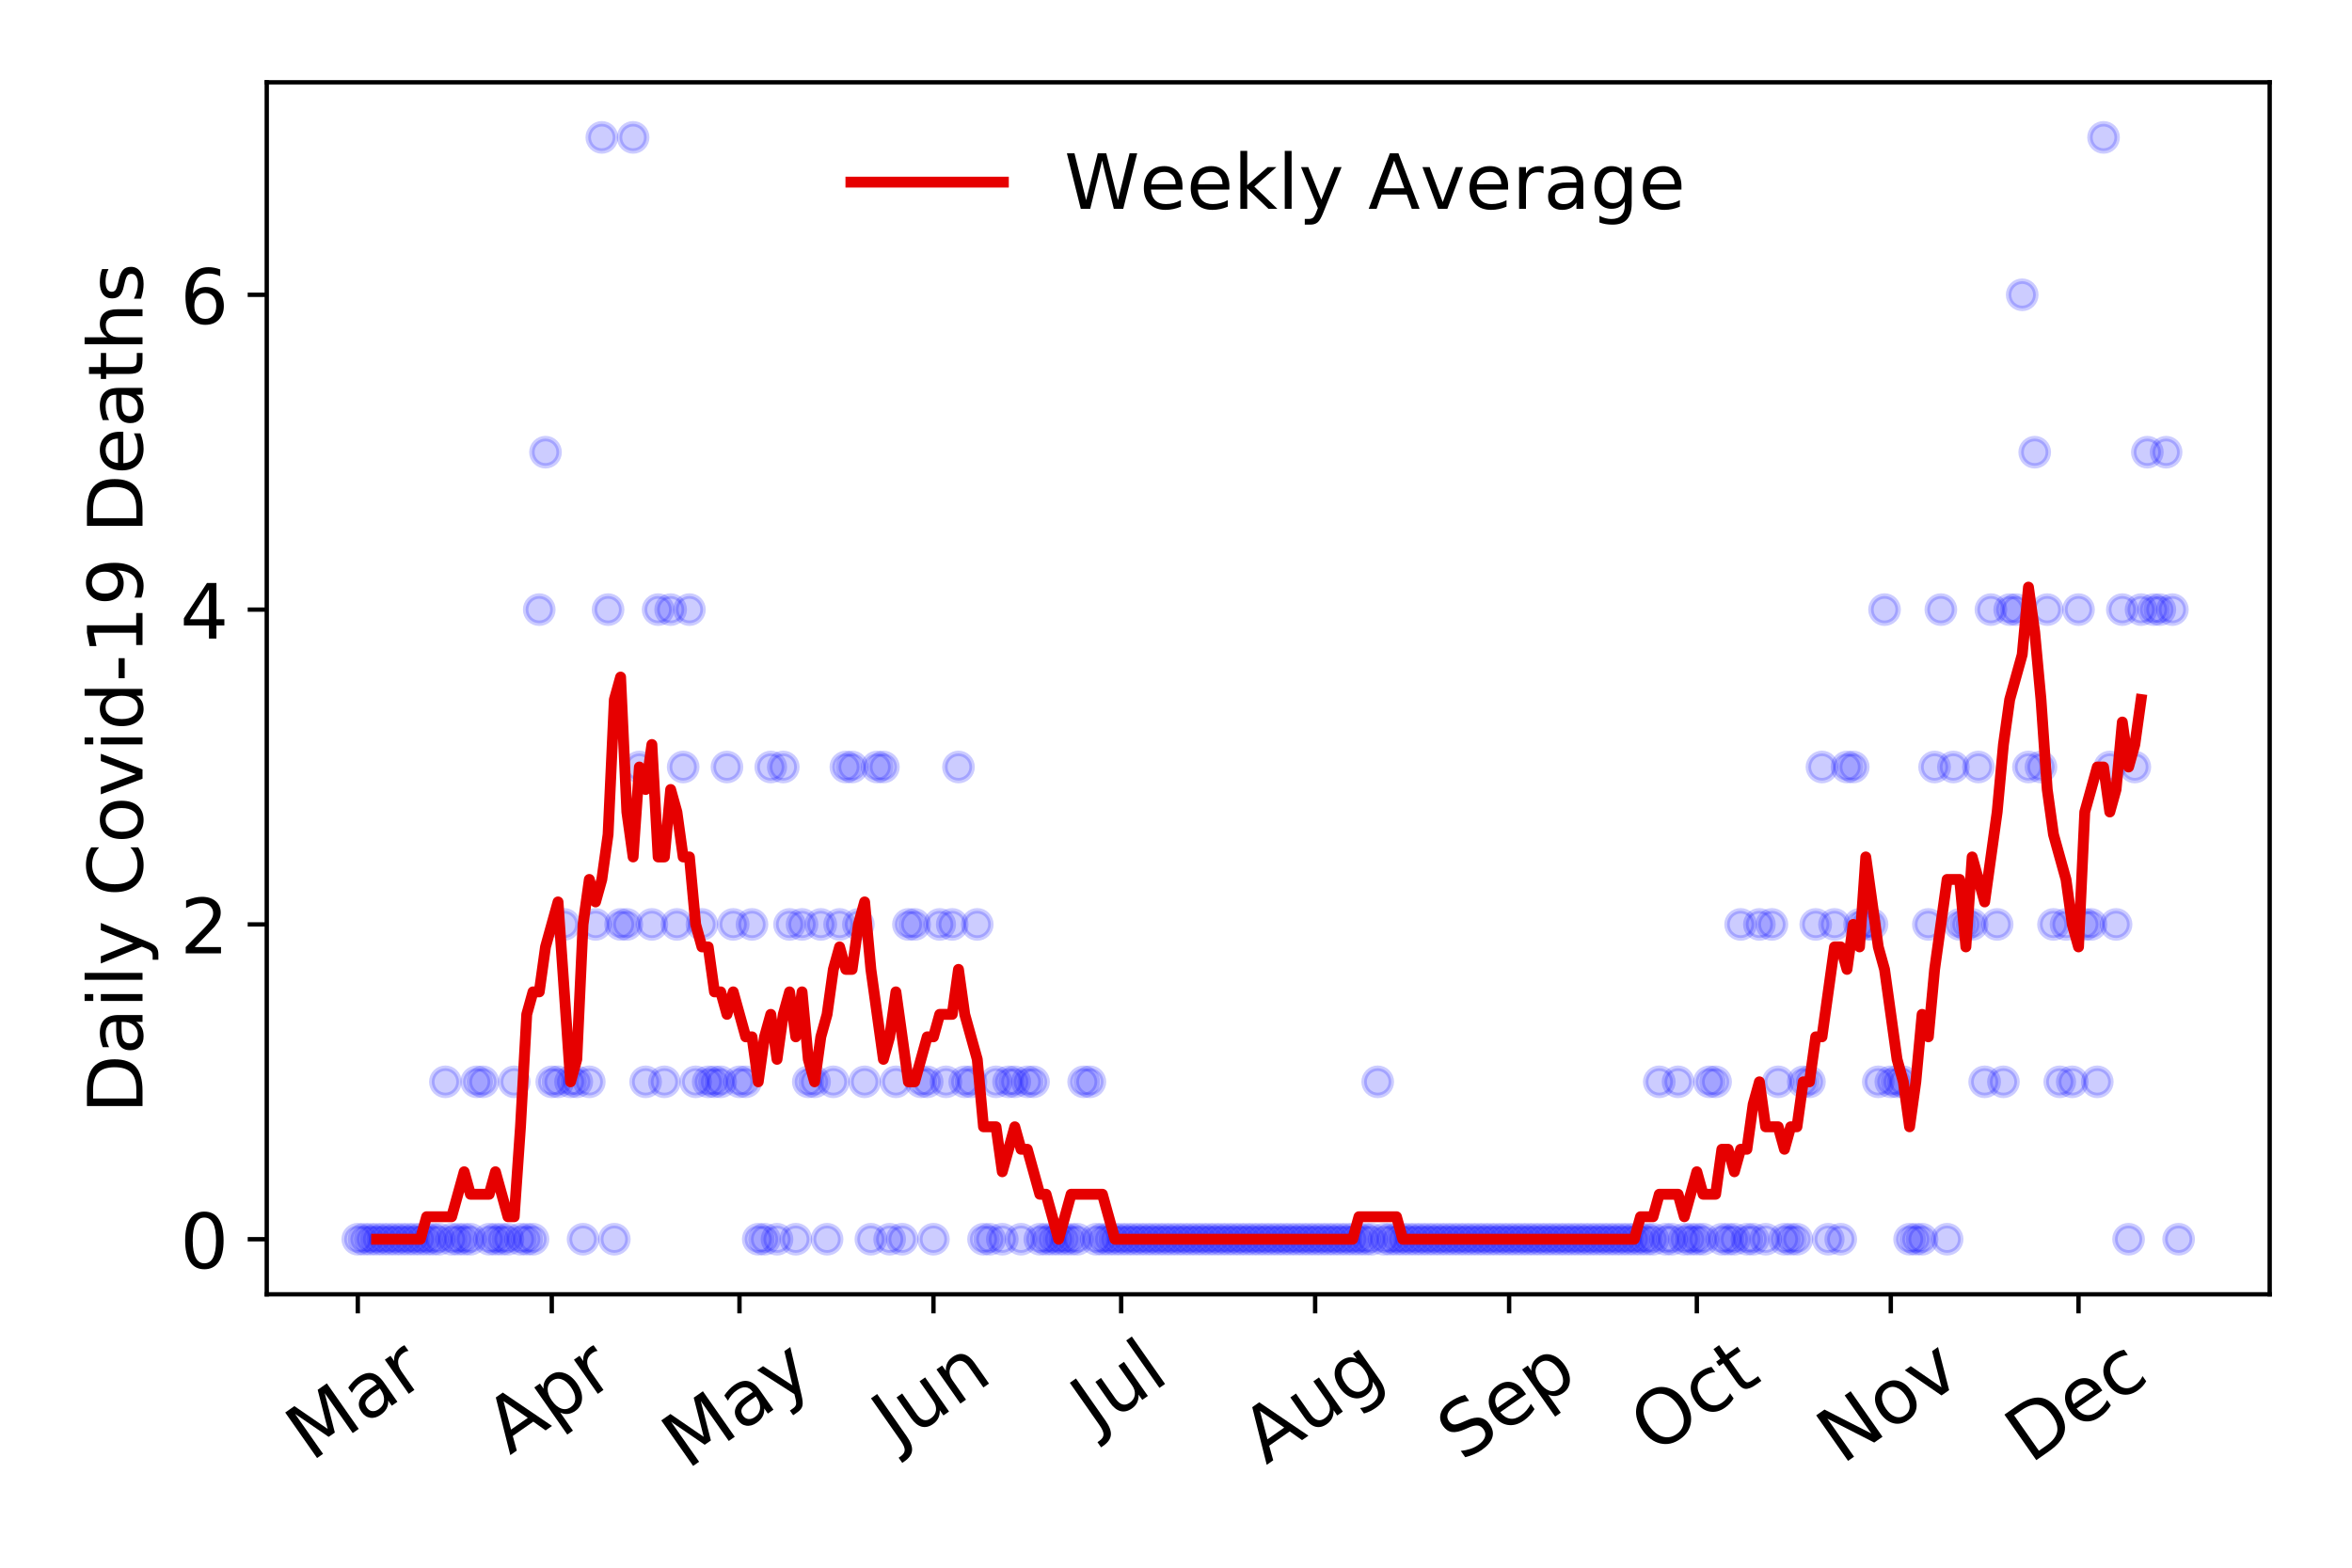 <?xml version="1.0" encoding="utf-8" standalone="no"?>
<!DOCTYPE svg PUBLIC "-//W3C//DTD SVG 1.1//EN"
  "http://www.w3.org/Graphics/SVG/1.1/DTD/svg11.dtd">
<!-- Created with matplotlib (https://matplotlib.org/) -->
<svg height="288pt" version="1.1" viewBox="0 0 432 288" width="432pt" xmlns="http://www.w3.org/2000/svg" xmlns:xlink="http://www.w3.org/1999/xlink">
 <defs>
  <style type="text/css">
*{stroke-linecap:butt;stroke-linejoin:round;}
  </style>
 </defs>
 <g id="figure_1">
  <g id="patch_1">
   <path d="M 0 288 
L 432 288 
L 432 0 
L 0 0 
z
" style="fill:#ffffff;"/>
  </g>
  <g id="axes_1">
   <g id="patch_2">
    <path d="M 48.995 237.778 
L 416.88 237.778 
L 416.88 15.12 
L 48.995 15.12 
z
" style="fill:#ffffff;"/>
   </g>
   <g id="matplotlib.axis_1">
    <g id="xtick_1">
     <g id="line2d_1">
      <defs>
       <path d="M 0 0 
L 0 3.5 
" id="m72fdc803d7" style="stroke:#000000;stroke-width:0.8;"/>
      </defs>
      <g>
       <use style="stroke:#000000;stroke-width:0.8;" x="65.717" xlink:href="#m72fdc803d7" y="237.778"/>
      </g>
     </g>
     <g id="text_1">
      <!-- Mar -->
      <defs>
       <path d="M 9.812 72.906 
L 24.516 72.906 
L 43.109 23.297 
L 61.812 72.906 
L 76.516 72.906 
L 76.516 0 
L 66.891 0 
L 66.891 64.016 
L 48.094 14.016 
L 38.188 14.016 
L 19.391 64.016 
L 19.391 0 
L 9.812 0 
z
" id="DejaVuSans-77"/>
       <path d="M 34.281 27.484 
Q 23.391 27.484 19.188 25 
Q 14.984 22.516 14.984 16.5 
Q 14.984 11.719 18.141 8.906 
Q 21.297 6.109 26.703 6.109 
Q 34.188 6.109 38.703 11.406 
Q 43.219 16.703 43.219 25.484 
L 43.219 27.484 
z
M 52.203 31.203 
L 52.203 0 
L 43.219 0 
L 43.219 8.297 
Q 40.141 3.328 35.547 0.953 
Q 30.953 -1.422 24.312 -1.422 
Q 15.922 -1.422 10.953 3.297 
Q 6 8.016 6 15.922 
Q 6 25.141 12.172 29.828 
Q 18.359 34.516 30.609 34.516 
L 43.219 34.516 
L 43.219 35.406 
Q 43.219 41.609 39.141 45 
Q 35.062 48.391 27.688 48.391 
Q 23 48.391 18.547 47.266 
Q 14.109 46.141 10.016 43.891 
L 10.016 52.203 
Q 14.938 54.109 19.578 55.047 
Q 24.219 56 28.609 56 
Q 40.484 56 46.344 49.844 
Q 52.203 43.703 52.203 31.203 
z
" id="DejaVuSans-97"/>
       <path d="M 41.109 46.297 
Q 39.594 47.172 37.812 47.578 
Q 36.031 48 33.891 48 
Q 26.266 48 22.188 43.047 
Q 18.109 38.094 18.109 28.812 
L 18.109 0 
L 9.078 0 
L 9.078 54.688 
L 18.109 54.688 
L 18.109 46.188 
Q 20.953 51.172 25.484 53.578 
Q 30.031 56 36.531 56 
Q 37.453 56 38.578 55.875 
Q 39.703 55.766 41.062 55.516 
z
" id="DejaVuSans-114"/>
      </defs>
      <g transform="translate(57.114 268.643)rotate(-35)scale(0.14 -0.14)">
       <use xlink:href="#DejaVuSans-77"/>
       <use x="86.279" xlink:href="#DejaVuSans-97"/>
       <use x="147.559" xlink:href="#DejaVuSans-114"/>
      </g>
     </g>
    </g>
    <g id="xtick_2">
     <g id="line2d_2">
      <g>
       <use style="stroke:#000000;stroke-width:0.8;" x="101.345" xlink:href="#m72fdc803d7" y="237.778"/>
      </g>
     </g>
     <g id="text_2">
      <!-- Apr -->
      <defs>
       <path d="M 34.188 63.188 
L 20.797 26.906 
L 47.609 26.906 
z
M 28.609 72.906 
L 39.797 72.906 
L 67.578 0 
L 57.328 0 
L 50.688 18.703 
L 17.828 18.703 
L 11.188 0 
L 0.781 0 
z
" id="DejaVuSans-65"/>
       <path d="M 18.109 8.203 
L 18.109 -20.797 
L 9.078 -20.797 
L 9.078 54.688 
L 18.109 54.688 
L 18.109 46.391 
Q 20.953 51.266 25.266 53.625 
Q 29.594 56 35.594 56 
Q 45.562 56 51.781 48.094 
Q 58.016 40.188 58.016 27.297 
Q 58.016 14.406 51.781 6.484 
Q 45.562 -1.422 35.594 -1.422 
Q 29.594 -1.422 25.266 0.953 
Q 20.953 3.328 18.109 8.203 
z
M 48.688 27.297 
Q 48.688 37.203 44.609 42.844 
Q 40.531 48.484 33.406 48.484 
Q 26.266 48.484 22.188 42.844 
Q 18.109 37.203 18.109 27.297 
Q 18.109 17.391 22.188 11.75 
Q 26.266 6.109 33.406 6.109 
Q 40.531 6.109 44.609 11.75 
Q 48.688 17.391 48.688 27.297 
z
" id="DejaVuSans-112"/>
      </defs>
      <g transform="translate(93.641 267.384)rotate(-35)scale(0.14 -0.14)">
       <use xlink:href="#DejaVuSans-65"/>
       <use x="68.408" xlink:href="#DejaVuSans-112"/>
       <use x="131.885" xlink:href="#DejaVuSans-114"/>
      </g>
     </g>
    </g>
    <g id="xtick_3">
     <g id="line2d_3">
      <g>
       <use style="stroke:#000000;stroke-width:0.8;" x="135.823" xlink:href="#m72fdc803d7" y="237.778"/>
      </g>
     </g>
     <g id="text_3">
      <!-- May -->
      <defs>
       <path d="M 32.172 -5.078 
Q 28.375 -14.844 24.75 -17.812 
Q 21.141 -20.797 15.094 -20.797 
L 7.906 -20.797 
L 7.906 -13.281 
L 13.188 -13.281 
Q 16.891 -13.281 18.938 -11.516 
Q 21 -9.766 23.484 -3.219 
L 25.094 0.875 
L 2.984 54.688 
L 12.5 54.688 
L 29.594 11.922 
L 46.688 54.688 
L 56.203 54.688 
z
" id="DejaVuSans-121"/>
      </defs>
      <g transform="translate(126.184 270.094)rotate(-35)scale(0.14 -0.14)">
       <use xlink:href="#DejaVuSans-77"/>
       <use x="86.279" xlink:href="#DejaVuSans-97"/>
       <use x="147.559" xlink:href="#DejaVuSans-121"/>
      </g>
     </g>
    </g>
    <g id="xtick_4">
     <g id="line2d_4">
      <g>
       <use style="stroke:#000000;stroke-width:0.8;" x="171.451" xlink:href="#m72fdc803d7" y="237.778"/>
      </g>
     </g>
     <g id="text_4">
      <!-- Jun -->
      <defs>
       <path d="M 9.812 72.906 
L 19.672 72.906 
L 19.672 5.078 
Q 19.672 -8.109 14.672 -14.062 
Q 9.672 -20.016 -1.422 -20.016 
L -5.172 -20.016 
L -5.172 -11.719 
L -2.094 -11.719 
Q 4.438 -11.719 7.125 -8.047 
Q 9.812 -4.391 9.812 5.078 
z
" id="DejaVuSans-74"/>
       <path d="M 8.5 21.578 
L 8.5 54.688 
L 17.484 54.688 
L 17.484 21.922 
Q 17.484 14.156 20.5 10.266 
Q 23.531 6.391 29.594 6.391 
Q 36.859 6.391 41.078 11.031 
Q 45.312 15.672 45.312 23.688 
L 45.312 54.688 
L 54.297 54.688 
L 54.297 0 
L 45.312 0 
L 45.312 8.406 
Q 42.047 3.422 37.719 1 
Q 33.406 -1.422 27.688 -1.422 
Q 18.266 -1.422 13.375 4.438 
Q 8.5 10.297 8.5 21.578 
z
M 31.109 56 
z
" id="DejaVuSans-117"/>
       <path d="M 54.891 33.016 
L 54.891 0 
L 45.906 0 
L 45.906 32.719 
Q 45.906 40.484 42.875 44.328 
Q 39.844 48.188 33.797 48.188 
Q 26.516 48.188 22.312 43.547 
Q 18.109 38.922 18.109 30.906 
L 18.109 0 
L 9.078 0 
L 9.078 54.688 
L 18.109 54.688 
L 18.109 46.188 
Q 21.344 51.125 25.703 53.562 
Q 30.078 56 35.797 56 
Q 45.219 56 50.047 50.172 
Q 54.891 44.344 54.891 33.016 
z
" id="DejaVuSans-110"/>
      </defs>
      <g transform="translate(164.707 266.039)rotate(-35)scale(0.14 -0.14)">
       <use xlink:href="#DejaVuSans-74"/>
       <use x="29.492" xlink:href="#DejaVuSans-117"/>
       <use x="92.871" xlink:href="#DejaVuSans-110"/>
      </g>
     </g>
    </g>
    <g id="xtick_5">
     <g id="line2d_5">
      <g>
       <use style="stroke:#000000;stroke-width:0.8;" x="205.929" xlink:href="#m72fdc803d7" y="237.778"/>
      </g>
     </g>
     <g id="text_5">
      <!-- Jul -->
      <defs>
       <path d="M 9.422 75.984 
L 18.406 75.984 
L 18.406 0 
L 9.422 0 
z
" id="DejaVuSans-108"/>
      </defs>
      <g transform="translate(201.227 263.181)rotate(-35)scale(0.14 -0.14)">
       <use xlink:href="#DejaVuSans-74"/>
       <use x="29.492" xlink:href="#DejaVuSans-117"/>
       <use x="92.871" xlink:href="#DejaVuSans-108"/>
      </g>
     </g>
    </g>
    <g id="xtick_6">
     <g id="line2d_6">
      <g>
       <use style="stroke:#000000;stroke-width:0.8;" x="241.557" xlink:href="#m72fdc803d7" y="237.778"/>
      </g>
     </g>
     <g id="text_6">
      <!-- Aug -->
      <defs>
       <path d="M 45.406 27.984 
Q 45.406 37.75 41.375 43.109 
Q 37.359 48.484 30.078 48.484 
Q 22.859 48.484 18.828 43.109 
Q 14.797 37.75 14.797 27.984 
Q 14.797 18.266 18.828 12.891 
Q 22.859 7.516 30.078 7.516 
Q 37.359 7.516 41.375 12.891 
Q 45.406 18.266 45.406 27.984 
z
M 54.391 6.781 
Q 54.391 -7.172 48.188 -13.984 
Q 42 -20.797 29.203 -20.797 
Q 24.469 -20.797 20.266 -20.094 
Q 16.062 -19.391 12.109 -17.922 
L 12.109 -9.188 
Q 16.062 -11.328 19.922 -12.344 
Q 23.781 -13.375 27.781 -13.375 
Q 36.625 -13.375 41.016 -8.766 
Q 45.406 -4.156 45.406 5.172 
L 45.406 9.625 
Q 42.625 4.781 38.281 2.391 
Q 33.938 0 27.875 0 
Q 17.828 0 11.672 7.656 
Q 5.516 15.328 5.516 27.984 
Q 5.516 40.672 11.672 48.328 
Q 17.828 56 27.875 56 
Q 33.938 56 38.281 53.609 
Q 42.625 51.219 45.406 46.391 
L 45.406 54.688 
L 54.391 54.688 
z
" id="DejaVuSans-103"/>
      </defs>
      <g transform="translate(232.576 269.172)rotate(-35)scale(0.14 -0.14)">
       <use xlink:href="#DejaVuSans-65"/>
       <use x="68.408" xlink:href="#DejaVuSans-117"/>
       <use x="131.787" xlink:href="#DejaVuSans-103"/>
      </g>
     </g>
    </g>
    <g id="xtick_7">
     <g id="line2d_7">
      <g>
       <use style="stroke:#000000;stroke-width:0.8;" x="277.185" xlink:href="#m72fdc803d7" y="237.778"/>
      </g>
     </g>
     <g id="text_7">
      <!-- Sep -->
      <defs>
       <path d="M 53.516 70.516 
L 53.516 60.891 
Q 47.906 63.578 42.922 64.891 
Q 37.938 66.219 33.297 66.219 
Q 25.25 66.219 20.875 63.094 
Q 16.5 59.969 16.5 54.203 
Q 16.5 49.359 19.406 46.891 
Q 22.312 44.438 30.422 42.922 
L 36.375 41.703 
Q 47.406 39.594 52.656 34.297 
Q 57.906 29 57.906 20.125 
Q 57.906 9.516 50.797 4.047 
Q 43.703 -1.422 29.984 -1.422 
Q 24.812 -1.422 18.969 -0.25 
Q 13.141 0.922 6.891 3.219 
L 6.891 13.375 
Q 12.891 10.016 18.656 8.297 
Q 24.422 6.594 29.984 6.594 
Q 38.422 6.594 43.016 9.906 
Q 47.609 13.234 47.609 19.391 
Q 47.609 24.75 44.312 27.781 
Q 41.016 30.812 33.5 32.328 
L 27.484 33.5 
Q 16.453 35.688 11.516 40.375 
Q 6.594 45.062 6.594 53.422 
Q 6.594 63.094 13.406 68.656 
Q 20.219 74.219 32.172 74.219 
Q 37.312 74.219 42.625 73.281 
Q 47.953 72.359 53.516 70.516 
z
" id="DejaVuSans-83"/>
       <path d="M 56.203 29.594 
L 56.203 25.203 
L 14.891 25.203 
Q 15.484 15.922 20.484 11.062 
Q 25.484 6.203 34.422 6.203 
Q 39.594 6.203 44.453 7.469 
Q 49.312 8.734 54.109 11.281 
L 54.109 2.781 
Q 49.266 0.734 44.188 -0.344 
Q 39.109 -1.422 33.891 -1.422 
Q 20.797 -1.422 13.156 6.188 
Q 5.516 13.812 5.516 26.812 
Q 5.516 40.234 12.766 48.109 
Q 20.016 56 32.328 56 
Q 43.359 56 49.781 48.891 
Q 56.203 41.797 56.203 29.594 
z
M 47.219 32.234 
Q 47.125 39.594 43.094 43.984 
Q 39.062 48.391 32.422 48.391 
Q 24.906 48.391 20.391 44.141 
Q 15.875 39.891 15.188 32.172 
z
" id="DejaVuSans-101"/>
      </defs>
      <g transform="translate(268.592 268.629)rotate(-35)scale(0.14 -0.14)">
       <use xlink:href="#DejaVuSans-83"/>
       <use x="63.477" xlink:href="#DejaVuSans-101"/>
       <use x="125" xlink:href="#DejaVuSans-112"/>
      </g>
     </g>
    </g>
    <g id="xtick_8">
     <g id="line2d_8">
      <g>
       <use style="stroke:#000000;stroke-width:0.8;" x="311.663" xlink:href="#m72fdc803d7" y="237.778"/>
      </g>
     </g>
     <g id="text_8">
      <!-- Oct -->
      <defs>
       <path d="M 39.406 66.219 
Q 28.656 66.219 22.328 58.203 
Q 16.016 50.203 16.016 36.375 
Q 16.016 22.609 22.328 14.594 
Q 28.656 6.594 39.406 6.594 
Q 50.141 6.594 56.422 14.594 
Q 62.703 22.609 62.703 36.375 
Q 62.703 50.203 56.422 58.203 
Q 50.141 66.219 39.406 66.219 
z
M 39.406 74.219 
Q 54.734 74.219 63.906 63.938 
Q 73.094 53.656 73.094 36.375 
Q 73.094 19.141 63.906 8.859 
Q 54.734 -1.422 39.406 -1.422 
Q 24.031 -1.422 14.812 8.828 
Q 5.609 19.094 5.609 36.375 
Q 5.609 53.656 14.812 63.938 
Q 24.031 74.219 39.406 74.219 
z
" id="DejaVuSans-79"/>
       <path d="M 48.781 52.594 
L 48.781 44.188 
Q 44.969 46.297 41.141 47.344 
Q 37.312 48.391 33.406 48.391 
Q 24.656 48.391 19.812 42.844 
Q 14.984 37.312 14.984 27.297 
Q 14.984 17.281 19.812 11.734 
Q 24.656 6.203 33.406 6.203 
Q 37.312 6.203 41.141 7.25 
Q 44.969 8.297 48.781 10.406 
L 48.781 2.094 
Q 45.016 0.344 40.984 -0.531 
Q 36.969 -1.422 32.422 -1.422 
Q 20.062 -1.422 12.781 6.344 
Q 5.516 14.109 5.516 27.297 
Q 5.516 40.672 12.859 48.328 
Q 20.219 56 33.016 56 
Q 37.156 56 41.109 55.141 
Q 45.062 54.297 48.781 52.594 
z
" id="DejaVuSans-99"/>
       <path d="M 18.312 70.219 
L 18.312 54.688 
L 36.812 54.688 
L 36.812 47.703 
L 18.312 47.703 
L 18.312 18.016 
Q 18.312 11.328 20.141 9.422 
Q 21.969 7.516 27.594 7.516 
L 36.812 7.516 
L 36.812 0 
L 27.594 0 
Q 17.188 0 13.234 3.875 
Q 9.281 7.766 9.281 18.016 
L 9.281 47.703 
L 2.688 47.703 
L 2.688 54.688 
L 9.281 54.688 
L 9.281 70.219 
z
" id="DejaVuSans-116"/>
      </defs>
      <g transform="translate(303.965 267.377)rotate(-35)scale(0.14 -0.14)">
       <use xlink:href="#DejaVuSans-79"/>
       <use x="78.711" xlink:href="#DejaVuSans-99"/>
       <use x="133.691" xlink:href="#DejaVuSans-116"/>
      </g>
     </g>
    </g>
    <g id="xtick_9">
     <g id="line2d_9">
      <g>
       <use style="stroke:#000000;stroke-width:0.8;" x="347.291" xlink:href="#m72fdc803d7" y="237.778"/>
      </g>
     </g>
     <g id="text_9">
      <!-- Nov -->
      <defs>
       <path d="M 9.812 72.906 
L 23.094 72.906 
L 55.422 11.922 
L 55.422 72.906 
L 64.984 72.906 
L 64.984 0 
L 51.703 0 
L 19.391 60.984 
L 19.391 0 
L 9.812 0 
z
" id="DejaVuSans-78"/>
       <path d="M 30.609 48.391 
Q 23.391 48.391 19.188 42.75 
Q 14.984 37.109 14.984 27.297 
Q 14.984 17.484 19.156 11.844 
Q 23.344 6.203 30.609 6.203 
Q 37.797 6.203 41.984 11.859 
Q 46.188 17.531 46.188 27.297 
Q 46.188 37.016 41.984 42.703 
Q 37.797 48.391 30.609 48.391 
z
M 30.609 56 
Q 42.328 56 49.016 48.375 
Q 55.719 40.766 55.719 27.297 
Q 55.719 13.875 49.016 6.219 
Q 42.328 -1.422 30.609 -1.422 
Q 18.844 -1.422 12.172 6.219 
Q 5.516 13.875 5.516 27.297 
Q 5.516 40.766 12.172 48.375 
Q 18.844 56 30.609 56 
z
" id="DejaVuSans-111"/>
       <path d="M 2.984 54.688 
L 12.5 54.688 
L 29.594 8.797 
L 46.688 54.688 
L 56.203 54.688 
L 35.688 0 
L 23.484 0 
z
" id="DejaVuSans-118"/>
      </defs>
      <g transform="translate(338.315 269.166)rotate(-35)scale(0.14 -0.14)">
       <use xlink:href="#DejaVuSans-78"/>
       <use x="74.805" xlink:href="#DejaVuSans-111"/>
       <use x="135.986" xlink:href="#DejaVuSans-118"/>
      </g>
     </g>
    </g>
    <g id="xtick_10">
     <g id="line2d_10">
      <g>
       <use style="stroke:#000000;stroke-width:0.8;" x="381.769" xlink:href="#m72fdc803d7" y="237.778"/>
      </g>
     </g>
     <g id="text_10">
      <!-- Dec -->
      <defs>
       <path d="M 19.672 64.797 
L 19.672 8.109 
L 31.594 8.109 
Q 46.688 8.109 53.688 14.938 
Q 60.688 21.781 60.688 36.531 
Q 60.688 51.172 53.688 57.984 
Q 46.688 64.797 31.594 64.797 
z
M 9.812 72.906 
L 30.078 72.906 
Q 51.266 72.906 61.172 64.094 
Q 71.094 55.281 71.094 36.531 
Q 71.094 17.672 61.125 8.828 
Q 51.172 0 30.078 0 
L 9.812 0 
z
" id="DejaVuSans-68"/>
      </defs>
      <g transform="translate(372.889 269.032)rotate(-35)scale(0.14 -0.14)">
       <use xlink:href="#DejaVuSans-68"/>
       <use x="77.002" xlink:href="#DejaVuSans-101"/>
       <use x="138.525" xlink:href="#DejaVuSans-99"/>
      </g>
     </g>
    </g>
   </g>
   <g id="matplotlib.axis_2">
    <g id="ytick_1">
     <g id="line2d_11">
      <defs>
       <path d="M 0 0 
L -3.5 0 
" id="m703e490fab" style="stroke:#000000;stroke-width:0.8;"/>
      </defs>
      <g>
       <use style="stroke:#000000;stroke-width:0.8;" x="48.995" xlink:href="#m703e490fab" y="227.657"/>
      </g>
     </g>
     <g id="text_11">
      <!-- 0 -->
      <defs>
       <path d="M 31.781 66.406 
Q 24.172 66.406 20.328 58.906 
Q 16.5 51.422 16.5 36.375 
Q 16.5 21.391 20.328 13.891 
Q 24.172 6.391 31.781 6.391 
Q 39.453 6.391 43.281 13.891 
Q 47.125 21.391 47.125 36.375 
Q 47.125 51.422 43.281 58.906 
Q 39.453 66.406 31.781 66.406 
z
M 31.781 74.219 
Q 44.047 74.219 50.516 64.516 
Q 56.984 54.828 56.984 36.375 
Q 56.984 17.969 50.516 8.266 
Q 44.047 -1.422 31.781 -1.422 
Q 19.531 -1.422 13.062 8.266 
Q 6.594 17.969 6.594 36.375 
Q 6.594 54.828 13.062 64.516 
Q 19.531 74.219 31.781 74.219 
z
" id="DejaVuSans-48"/>
      </defs>
      <g transform="translate(33.087 232.976)scale(0.14 -0.14)">
       <use xlink:href="#DejaVuSans-48"/>
      </g>
     </g>
    </g>
    <g id="ytick_2">
     <g id="line2d_12">
      <g>
       <use style="stroke:#000000;stroke-width:0.8;" x="48.995" xlink:href="#m703e490fab" y="169.824"/>
      </g>
     </g>
     <g id="text_12">
      <!-- 2 -->
      <defs>
       <path d="M 19.188 8.297 
L 53.609 8.297 
L 53.609 0 
L 7.328 0 
L 7.328 8.297 
Q 12.938 14.109 22.625 23.891 
Q 32.328 33.688 34.812 36.531 
Q 39.547 41.844 41.422 45.531 
Q 43.312 49.219 43.312 52.781 
Q 43.312 58.594 39.234 62.25 
Q 35.156 65.922 28.609 65.922 
Q 23.969 65.922 18.812 64.312 
Q 13.672 62.703 7.812 59.422 
L 7.812 69.391 
Q 13.766 71.781 18.938 73 
Q 24.125 74.219 28.422 74.219 
Q 39.75 74.219 46.484 68.547 
Q 53.219 62.891 53.219 53.422 
Q 53.219 48.922 51.531 44.891 
Q 49.859 40.875 45.406 35.406 
Q 44.188 33.984 37.641 27.219 
Q 31.109 20.453 19.188 8.297 
z
" id="DejaVuSans-50"/>
      </defs>
      <g transform="translate(33.087 175.143)scale(0.14 -0.14)">
       <use xlink:href="#DejaVuSans-50"/>
      </g>
     </g>
    </g>
    <g id="ytick_3">
     <g id="line2d_13">
      <g>
       <use style="stroke:#000000;stroke-width:0.8;" x="48.995" xlink:href="#m703e490fab" y="111.991"/>
      </g>
     </g>
     <g id="text_13">
      <!-- 4 -->
      <defs>
       <path d="M 37.797 64.312 
L 12.891 25.391 
L 37.797 25.391 
z
M 35.203 72.906 
L 47.609 72.906 
L 47.609 25.391 
L 58.016 25.391 
L 58.016 17.188 
L 47.609 17.188 
L 47.609 0 
L 37.797 0 
L 37.797 17.188 
L 4.891 17.188 
L 4.891 26.703 
z
" id="DejaVuSans-52"/>
      </defs>
      <g transform="translate(33.087 117.31)scale(0.14 -0.14)">
       <use xlink:href="#DejaVuSans-52"/>
      </g>
     </g>
    </g>
    <g id="ytick_4">
     <g id="line2d_14">
      <g>
       <use style="stroke:#000000;stroke-width:0.8;" x="48.995" xlink:href="#m703e490fab" y="54.157"/>
      </g>
     </g>
     <g id="text_14">
      <!-- 6 -->
      <defs>
       <path d="M 33.016 40.375 
Q 26.375 40.375 22.484 35.828 
Q 18.609 31.297 18.609 23.391 
Q 18.609 15.531 22.484 10.953 
Q 26.375 6.391 33.016 6.391 
Q 39.656 6.391 43.531 10.953 
Q 47.406 15.531 47.406 23.391 
Q 47.406 31.297 43.531 35.828 
Q 39.656 40.375 33.016 40.375 
z
M 52.594 71.297 
L 52.594 62.312 
Q 48.875 64.062 45.094 64.984 
Q 41.312 65.922 37.594 65.922 
Q 27.828 65.922 22.672 59.328 
Q 17.531 52.734 16.797 39.406 
Q 19.672 43.656 24.016 45.922 
Q 28.375 48.188 33.594 48.188 
Q 44.578 48.188 50.953 41.516 
Q 57.328 34.859 57.328 23.391 
Q 57.328 12.156 50.688 5.359 
Q 44.047 -1.422 33.016 -1.422 
Q 20.359 -1.422 13.672 8.266 
Q 6.984 17.969 6.984 36.375 
Q 6.984 53.656 15.188 63.938 
Q 23.391 74.219 37.203 74.219 
Q 40.922 74.219 44.703 73.484 
Q 48.484 72.75 52.594 71.297 
z
" id="DejaVuSans-54"/>
      </defs>
      <g transform="translate(33.087 59.476)scale(0.14 -0.14)">
       <use xlink:href="#DejaVuSans-54"/>
      </g>
     </g>
    </g>
    <g id="text_15">
     <!-- Daily Covid-19 Deaths -->
     <defs>
      <path d="M 9.422 54.688 
L 18.406 54.688 
L 18.406 0 
L 9.422 0 
z
M 9.422 75.984 
L 18.406 75.984 
L 18.406 64.594 
L 9.422 64.594 
z
" id="DejaVuSans-105"/>
      <path id="DejaVuSans-32"/>
      <path d="M 64.406 67.281 
L 64.406 56.891 
Q 59.422 61.531 53.781 63.812 
Q 48.141 66.109 41.797 66.109 
Q 29.297 66.109 22.656 58.469 
Q 16.016 50.828 16.016 36.375 
Q 16.016 21.969 22.656 14.328 
Q 29.297 6.688 41.797 6.688 
Q 48.141 6.688 53.781 8.984 
Q 59.422 11.281 64.406 15.922 
L 64.406 5.609 
Q 59.234 2.094 53.438 0.328 
Q 47.656 -1.422 41.219 -1.422 
Q 24.656 -1.422 15.125 8.703 
Q 5.609 18.844 5.609 36.375 
Q 5.609 53.953 15.125 64.078 
Q 24.656 74.219 41.219 74.219 
Q 47.75 74.219 53.531 72.484 
Q 59.328 70.75 64.406 67.281 
z
" id="DejaVuSans-67"/>
      <path d="M 45.406 46.391 
L 45.406 75.984 
L 54.391 75.984 
L 54.391 0 
L 45.406 0 
L 45.406 8.203 
Q 42.578 3.328 38.25 0.953 
Q 33.938 -1.422 27.875 -1.422 
Q 17.969 -1.422 11.734 6.484 
Q 5.516 14.406 5.516 27.297 
Q 5.516 40.188 11.734 48.094 
Q 17.969 56 27.875 56 
Q 33.938 56 38.25 53.625 
Q 42.578 51.266 45.406 46.391 
z
M 14.797 27.297 
Q 14.797 17.391 18.875 11.75 
Q 22.953 6.109 30.078 6.109 
Q 37.203 6.109 41.297 11.75 
Q 45.406 17.391 45.406 27.297 
Q 45.406 37.203 41.297 42.844 
Q 37.203 48.484 30.078 48.484 
Q 22.953 48.484 18.875 42.844 
Q 14.797 37.203 14.797 27.297 
z
" id="DejaVuSans-100"/>
      <path d="M 4.891 31.391 
L 31.203 31.391 
L 31.203 23.391 
L 4.891 23.391 
z
" id="DejaVuSans-45"/>
      <path d="M 12.406 8.297 
L 28.516 8.297 
L 28.516 63.922 
L 10.984 60.406 
L 10.984 69.391 
L 28.422 72.906 
L 38.281 72.906 
L 38.281 8.297 
L 54.391 8.297 
L 54.391 0 
L 12.406 0 
z
" id="DejaVuSans-49"/>
      <path d="M 10.984 1.516 
L 10.984 10.5 
Q 14.703 8.734 18.5 7.812 
Q 22.312 6.891 25.984 6.891 
Q 35.75 6.891 40.891 13.453 
Q 46.047 20.016 46.781 33.406 
Q 43.953 29.203 39.594 26.953 
Q 35.25 24.703 29.984 24.703 
Q 19.047 24.703 12.672 31.312 
Q 6.297 37.938 6.297 49.422 
Q 6.297 60.641 12.938 67.422 
Q 19.578 74.219 30.609 74.219 
Q 43.266 74.219 49.922 64.516 
Q 56.594 54.828 56.594 36.375 
Q 56.594 19.141 48.406 8.859 
Q 40.234 -1.422 26.422 -1.422 
Q 22.703 -1.422 18.891 -0.688 
Q 15.094 0.047 10.984 1.516 
z
M 30.609 32.422 
Q 37.25 32.422 41.125 36.953 
Q 45.016 41.5 45.016 49.422 
Q 45.016 57.281 41.125 61.844 
Q 37.25 66.406 30.609 66.406 
Q 23.969 66.406 20.094 61.844 
Q 16.219 57.281 16.219 49.422 
Q 16.219 41.5 20.094 36.953 
Q 23.969 32.422 30.609 32.422 
z
" id="DejaVuSans-57"/>
      <path d="M 54.891 33.016 
L 54.891 0 
L 45.906 0 
L 45.906 32.719 
Q 45.906 40.484 42.875 44.328 
Q 39.844 48.188 33.797 48.188 
Q 26.516 48.188 22.312 43.547 
Q 18.109 38.922 18.109 30.906 
L 18.109 0 
L 9.078 0 
L 9.078 75.984 
L 18.109 75.984 
L 18.109 46.188 
Q 21.344 51.125 25.703 53.562 
Q 30.078 56 35.797 56 
Q 45.219 56 50.047 50.172 
Q 54.891 44.344 54.891 33.016 
z
" id="DejaVuSans-104"/>
      <path d="M 44.281 53.078 
L 44.281 44.578 
Q 40.484 46.531 36.375 47.5 
Q 32.281 48.484 27.875 48.484 
Q 21.188 48.484 17.844 46.438 
Q 14.5 44.391 14.5 40.281 
Q 14.5 37.156 16.891 35.375 
Q 19.281 33.594 26.516 31.984 
L 29.594 31.297 
Q 39.156 29.25 43.188 25.516 
Q 47.219 21.781 47.219 15.094 
Q 47.219 7.469 41.188 3.016 
Q 35.156 -1.422 24.609 -1.422 
Q 20.219 -1.422 15.453 -0.562 
Q 10.688 0.297 5.422 2 
L 5.422 11.281 
Q 10.406 8.688 15.234 7.391 
Q 20.062 6.109 24.812 6.109 
Q 31.156 6.109 34.562 8.281 
Q 37.984 10.453 37.984 14.406 
Q 37.984 18.062 35.516 20.016 
Q 33.062 21.969 24.703 23.781 
L 21.578 24.516 
Q 13.234 26.266 9.516 29.906 
Q 5.812 33.547 5.812 39.891 
Q 5.812 47.609 11.281 51.797 
Q 16.75 56 26.812 56 
Q 31.781 56 36.172 55.266 
Q 40.578 54.547 44.281 53.078 
z
" id="DejaVuSans-115"/>
     </defs>
     <g transform="translate(26.176 204.56)rotate(-90)scale(0.14 -0.14)">
      <use xlink:href="#DejaVuSans-68"/>
      <use x="77.002" xlink:href="#DejaVuSans-97"/>
      <use x="138.281" xlink:href="#DejaVuSans-105"/>
      <use x="166.064" xlink:href="#DejaVuSans-108"/>
      <use x="193.848" xlink:href="#DejaVuSans-121"/>
      <use x="253.027" xlink:href="#DejaVuSans-32"/>
      <use x="284.814" xlink:href="#DejaVuSans-67"/>
      <use x="354.639" xlink:href="#DejaVuSans-111"/>
      <use x="415.82" xlink:href="#DejaVuSans-118"/>
      <use x="475" xlink:href="#DejaVuSans-105"/>
      <use x="502.783" xlink:href="#DejaVuSans-100"/>
      <use x="566.26" xlink:href="#DejaVuSans-45"/>
      <use x="602.344" xlink:href="#DejaVuSans-49"/>
      <use x="665.967" xlink:href="#DejaVuSans-57"/>
      <use x="729.59" xlink:href="#DejaVuSans-32"/>
      <use x="761.377" xlink:href="#DejaVuSans-68"/>
      <use x="838.379" xlink:href="#DejaVuSans-101"/>
      <use x="899.902" xlink:href="#DejaVuSans-97"/>
      <use x="961.182" xlink:href="#DejaVuSans-116"/>
      <use x="1000.391" xlink:href="#DejaVuSans-104"/>
      <use x="1063.77" xlink:href="#DejaVuSans-115"/>
     </g>
    </g>
   </g>
   <g id="line2d_15">
    <defs>
     <path d="M 0 2.5 
C 0.663 2.5 1.299 2.237 1.768 1.768 
C 2.237 1.299 2.5 0.663 2.5 0 
C 2.5 -0.663 2.237 -1.299 1.768 -1.768 
C 1.299 -2.237 0.663 -2.5 0 -2.5 
C -0.663 -2.5 -1.299 -2.237 -1.768 -1.768 
C -2.237 -1.299 -2.5 -0.663 -2.5 0 
C -2.5 0.663 -2.237 1.299 -1.768 1.768 
C -1.299 2.237 -0.663 2.5 0 2.5 
z
" id="m34febb3437" style="stroke:#0000ff;stroke-opacity:0.2;"/>
    </defs>
    <g clip-path="url(#pd54e9f2f7f)">
     <use style="fill:#0000ff;fill-opacity:0.2;stroke:#0000ff;stroke-opacity:0.2;" x="65.717" xlink:href="#m34febb3437" y="227.657"/>
     <use style="fill:#0000ff;fill-opacity:0.2;stroke:#0000ff;stroke-opacity:0.2;" x="66.866" xlink:href="#m34febb3437" y="227.657"/>
     <use style="fill:#0000ff;fill-opacity:0.2;stroke:#0000ff;stroke-opacity:0.2;" x="68.016" xlink:href="#m34febb3437" y="227.657"/>
     <use style="fill:#0000ff;fill-opacity:0.2;stroke:#0000ff;stroke-opacity:0.2;" x="69.165" xlink:href="#m34febb3437" y="227.657"/>
     <use style="fill:#0000ff;fill-opacity:0.2;stroke:#0000ff;stroke-opacity:0.2;" x="70.314" xlink:href="#m34febb3437" y="227.657"/>
     <use style="fill:#0000ff;fill-opacity:0.2;stroke:#0000ff;stroke-opacity:0.2;" x="71.463" xlink:href="#m34febb3437" y="227.657"/>
     <use style="fill:#0000ff;fill-opacity:0.2;stroke:#0000ff;stroke-opacity:0.2;" x="72.613" xlink:href="#m34febb3437" y="227.657"/>
     <use style="fill:#0000ff;fill-opacity:0.2;stroke:#0000ff;stroke-opacity:0.2;" x="73.762" xlink:href="#m34febb3437" y="227.657"/>
     <use style="fill:#0000ff;fill-opacity:0.2;stroke:#0000ff;stroke-opacity:0.2;" x="74.911" xlink:href="#m34febb3437" y="227.657"/>
     <use style="fill:#0000ff;fill-opacity:0.2;stroke:#0000ff;stroke-opacity:0.2;" x="76.061" xlink:href="#m34febb3437" y="227.657"/>
     <use style="fill:#0000ff;fill-opacity:0.2;stroke:#0000ff;stroke-opacity:0.2;" x="77.21" xlink:href="#m34febb3437" y="227.657"/>
     <use style="fill:#0000ff;fill-opacity:0.2;stroke:#0000ff;stroke-opacity:0.2;" x="78.359" xlink:href="#m34febb3437" y="227.657"/>
     <use style="fill:#0000ff;fill-opacity:0.2;stroke:#0000ff;stroke-opacity:0.2;" x="79.508" xlink:href="#m34febb3437" y="227.657"/>
     <use style="fill:#0000ff;fill-opacity:0.2;stroke:#0000ff;stroke-opacity:0.2;" x="80.658" xlink:href="#m34febb3437" y="227.657"/>
     <use style="fill:#0000ff;fill-opacity:0.2;stroke:#0000ff;stroke-opacity:0.2;" x="81.807" xlink:href="#m34febb3437" y="198.741"/>
     <use style="fill:#0000ff;fill-opacity:0.2;stroke:#0000ff;stroke-opacity:0.2;" x="82.956" xlink:href="#m34febb3437" y="227.657"/>
     <use style="fill:#0000ff;fill-opacity:0.2;stroke:#0000ff;stroke-opacity:0.2;" x="84.106" xlink:href="#m34febb3437" y="227.657"/>
     <use style="fill:#0000ff;fill-opacity:0.2;stroke:#0000ff;stroke-opacity:0.2;" x="85.255" xlink:href="#m34febb3437" y="227.657"/>
     <use style="fill:#0000ff;fill-opacity:0.2;stroke:#0000ff;stroke-opacity:0.2;" x="86.404" xlink:href="#m34febb3437" y="227.657"/>
     <use style="fill:#0000ff;fill-opacity:0.2;stroke:#0000ff;stroke-opacity:0.2;" x="87.553" xlink:href="#m34febb3437" y="198.741"/>
     <use style="fill:#0000ff;fill-opacity:0.2;stroke:#0000ff;stroke-opacity:0.2;" x="88.703" xlink:href="#m34febb3437" y="198.741"/>
     <use style="fill:#0000ff;fill-opacity:0.2;stroke:#0000ff;stroke-opacity:0.2;" x="89.852" xlink:href="#m34febb3437" y="227.657"/>
     <use style="fill:#0000ff;fill-opacity:0.2;stroke:#0000ff;stroke-opacity:0.2;" x="91.001" xlink:href="#m34febb3437" y="227.657"/>
     <use style="fill:#0000ff;fill-opacity:0.2;stroke:#0000ff;stroke-opacity:0.2;" x="92.151" xlink:href="#m34febb3437" y="227.657"/>
     <use style="fill:#0000ff;fill-opacity:0.2;stroke:#0000ff;stroke-opacity:0.2;" x="93.3" xlink:href="#m34febb3437" y="227.657"/>
     <use style="fill:#0000ff;fill-opacity:0.2;stroke:#0000ff;stroke-opacity:0.2;" x="94.449" xlink:href="#m34febb3437" y="198.741"/>
     <use style="fill:#0000ff;fill-opacity:0.2;stroke:#0000ff;stroke-opacity:0.2;" x="95.598" xlink:href="#m34febb3437" y="227.657"/>
     <use style="fill:#0000ff;fill-opacity:0.2;stroke:#0000ff;stroke-opacity:0.2;" x="96.748" xlink:href="#m34febb3437" y="227.657"/>
     <use style="fill:#0000ff;fill-opacity:0.2;stroke:#0000ff;stroke-opacity:0.2;" x="97.897" xlink:href="#m34febb3437" y="227.657"/>
     <use style="fill:#0000ff;fill-opacity:0.2;stroke:#0000ff;stroke-opacity:0.2;" x="99.046" xlink:href="#m34febb3437" y="111.991"/>
     <use style="fill:#0000ff;fill-opacity:0.2;stroke:#0000ff;stroke-opacity:0.2;" x="100.195" xlink:href="#m34febb3437" y="83.074"/>
     <use style="fill:#0000ff;fill-opacity:0.2;stroke:#0000ff;stroke-opacity:0.2;" x="101.345" xlink:href="#m34febb3437" y="198.741"/>
     <use style="fill:#0000ff;fill-opacity:0.2;stroke:#0000ff;stroke-opacity:0.2;" x="102.494" xlink:href="#m34febb3437" y="198.741"/>
     <use style="fill:#0000ff;fill-opacity:0.2;stroke:#0000ff;stroke-opacity:0.2;" x="103.643" xlink:href="#m34febb3437" y="169.824"/>
     <use style="fill:#0000ff;fill-opacity:0.2;stroke:#0000ff;stroke-opacity:0.2;" x="104.793" xlink:href="#m34febb3437" y="198.741"/>
     <use style="fill:#0000ff;fill-opacity:0.2;stroke:#0000ff;stroke-opacity:0.2;" x="105.942" xlink:href="#m34febb3437" y="198.741"/>
     <use style="fill:#0000ff;fill-opacity:0.2;stroke:#0000ff;stroke-opacity:0.2;" x="107.091" xlink:href="#m34febb3437" y="227.657"/>
     <use style="fill:#0000ff;fill-opacity:0.2;stroke:#0000ff;stroke-opacity:0.2;" x="108.24" xlink:href="#m34febb3437" y="198.741"/>
     <use style="fill:#0000ff;fill-opacity:0.2;stroke:#0000ff;stroke-opacity:0.2;" x="109.39" xlink:href="#m34febb3437" y="169.824"/>
     <use style="fill:#0000ff;fill-opacity:0.2;stroke:#0000ff;stroke-opacity:0.2;" x="110.539" xlink:href="#m34febb3437" y="25.241"/>
     <use style="fill:#0000ff;fill-opacity:0.2;stroke:#0000ff;stroke-opacity:0.2;" x="111.688" xlink:href="#m34febb3437" y="111.991"/>
     <use style="fill:#0000ff;fill-opacity:0.2;stroke:#0000ff;stroke-opacity:0.2;" x="112.838" xlink:href="#m34febb3437" y="227.657"/>
     <use style="fill:#0000ff;fill-opacity:0.2;stroke:#0000ff;stroke-opacity:0.2;" x="113.987" xlink:href="#m34febb3437" y="169.824"/>
     <use style="fill:#0000ff;fill-opacity:0.2;stroke:#0000ff;stroke-opacity:0.2;" x="115.136" xlink:href="#m34febb3437" y="169.824"/>
     <use style="fill:#0000ff;fill-opacity:0.2;stroke:#0000ff;stroke-opacity:0.2;" x="116.285" xlink:href="#m34febb3437" y="25.241"/>
     <use style="fill:#0000ff;fill-opacity:0.2;stroke:#0000ff;stroke-opacity:0.2;" x="117.435" xlink:href="#m34febb3437" y="140.907"/>
     <use style="fill:#0000ff;fill-opacity:0.2;stroke:#0000ff;stroke-opacity:0.2;" x="118.584" xlink:href="#m34febb3437" y="198.741"/>
     <use style="fill:#0000ff;fill-opacity:0.2;stroke:#0000ff;stroke-opacity:0.2;" x="119.733" xlink:href="#m34febb3437" y="169.824"/>
     <use style="fill:#0000ff;fill-opacity:0.2;stroke:#0000ff;stroke-opacity:0.2;" x="120.883" xlink:href="#m34febb3437" y="111.991"/>
     <use style="fill:#0000ff;fill-opacity:0.2;stroke:#0000ff;stroke-opacity:0.2;" x="122.032" xlink:href="#m34febb3437" y="198.741"/>
     <use style="fill:#0000ff;fill-opacity:0.2;stroke:#0000ff;stroke-opacity:0.2;" x="123.181" xlink:href="#m34febb3437" y="111.991"/>
     <use style="fill:#0000ff;fill-opacity:0.2;stroke:#0000ff;stroke-opacity:0.2;" x="124.33" xlink:href="#m34febb3437" y="169.824"/>
     <use style="fill:#0000ff;fill-opacity:0.2;stroke:#0000ff;stroke-opacity:0.2;" x="125.48" xlink:href="#m34febb3437" y="140.907"/>
     <use style="fill:#0000ff;fill-opacity:0.2;stroke:#0000ff;stroke-opacity:0.2;" x="126.629" xlink:href="#m34febb3437" y="111.991"/>
     <use style="fill:#0000ff;fill-opacity:0.2;stroke:#0000ff;stroke-opacity:0.2;" x="127.778" xlink:href="#m34febb3437" y="198.741"/>
     <use style="fill:#0000ff;fill-opacity:0.2;stroke:#0000ff;stroke-opacity:0.2;" x="128.928" xlink:href="#m34febb3437" y="169.824"/>
     <use style="fill:#0000ff;fill-opacity:0.2;stroke:#0000ff;stroke-opacity:0.2;" x="130.077" xlink:href="#m34febb3437" y="198.741"/>
     <use style="fill:#0000ff;fill-opacity:0.2;stroke:#0000ff;stroke-opacity:0.2;" x="131.226" xlink:href="#m34febb3437" y="198.741"/>
     <use style="fill:#0000ff;fill-opacity:0.2;stroke:#0000ff;stroke-opacity:0.2;" x="132.375" xlink:href="#m34febb3437" y="198.741"/>
     <use style="fill:#0000ff;fill-opacity:0.2;stroke:#0000ff;stroke-opacity:0.2;" x="133.525" xlink:href="#m34febb3437" y="140.907"/>
     <use style="fill:#0000ff;fill-opacity:0.2;stroke:#0000ff;stroke-opacity:0.2;" x="134.674" xlink:href="#m34febb3437" y="169.824"/>
     <use style="fill:#0000ff;fill-opacity:0.2;stroke:#0000ff;stroke-opacity:0.2;" x="135.823" xlink:href="#m34febb3437" y="198.741"/>
     <use style="fill:#0000ff;fill-opacity:0.2;stroke:#0000ff;stroke-opacity:0.2;" x="136.972" xlink:href="#m34febb3437" y="198.741"/>
     <use style="fill:#0000ff;fill-opacity:0.2;stroke:#0000ff;stroke-opacity:0.2;" x="138.122" xlink:href="#m34febb3437" y="169.824"/>
     <use style="fill:#0000ff;fill-opacity:0.2;stroke:#0000ff;stroke-opacity:0.2;" x="139.271" xlink:href="#m34febb3437" y="227.657"/>
     <use style="fill:#0000ff;fill-opacity:0.2;stroke:#0000ff;stroke-opacity:0.2;" x="140.42" xlink:href="#m34febb3437" y="227.657"/>
     <use style="fill:#0000ff;fill-opacity:0.2;stroke:#0000ff;stroke-opacity:0.2;" x="141.57" xlink:href="#m34febb3437" y="140.907"/>
     <use style="fill:#0000ff;fill-opacity:0.2;stroke:#0000ff;stroke-opacity:0.2;" x="142.719" xlink:href="#m34febb3437" y="227.657"/>
     <use style="fill:#0000ff;fill-opacity:0.2;stroke:#0000ff;stroke-opacity:0.2;" x="143.868" xlink:href="#m34febb3437" y="140.907"/>
     <use style="fill:#0000ff;fill-opacity:0.2;stroke:#0000ff;stroke-opacity:0.2;" x="145.017" xlink:href="#m34febb3437" y="169.824"/>
     <use style="fill:#0000ff;fill-opacity:0.2;stroke:#0000ff;stroke-opacity:0.2;" x="146.167" xlink:href="#m34febb3437" y="227.657"/>
     <use style="fill:#0000ff;fill-opacity:0.2;stroke:#0000ff;stroke-opacity:0.2;" x="147.316" xlink:href="#m34febb3437" y="169.824"/>
     <use style="fill:#0000ff;fill-opacity:0.2;stroke:#0000ff;stroke-opacity:0.2;" x="148.465" xlink:href="#m34febb3437" y="198.741"/>
     <use style="fill:#0000ff;fill-opacity:0.2;stroke:#0000ff;stroke-opacity:0.2;" x="149.615" xlink:href="#m34febb3437" y="198.741"/>
     <use style="fill:#0000ff;fill-opacity:0.2;stroke:#0000ff;stroke-opacity:0.2;" x="150.764" xlink:href="#m34febb3437" y="169.824"/>
     <use style="fill:#0000ff;fill-opacity:0.2;stroke:#0000ff;stroke-opacity:0.2;" x="151.913" xlink:href="#m34febb3437" y="227.657"/>
     <use style="fill:#0000ff;fill-opacity:0.2;stroke:#0000ff;stroke-opacity:0.2;" x="153.062" xlink:href="#m34febb3437" y="198.741"/>
     <use style="fill:#0000ff;fill-opacity:0.2;stroke:#0000ff;stroke-opacity:0.2;" x="154.212" xlink:href="#m34febb3437" y="169.824"/>
     <use style="fill:#0000ff;fill-opacity:0.2;stroke:#0000ff;stroke-opacity:0.2;" x="155.361" xlink:href="#m34febb3437" y="140.907"/>
     <use style="fill:#0000ff;fill-opacity:0.2;stroke:#0000ff;stroke-opacity:0.2;" x="156.51" xlink:href="#m34febb3437" y="140.907"/>
     <use style="fill:#0000ff;fill-opacity:0.2;stroke:#0000ff;stroke-opacity:0.2;" x="157.66" xlink:href="#m34febb3437" y="169.824"/>
     <use style="fill:#0000ff;fill-opacity:0.2;stroke:#0000ff;stroke-opacity:0.2;" x="158.809" xlink:href="#m34febb3437" y="198.741"/>
     <use style="fill:#0000ff;fill-opacity:0.2;stroke:#0000ff;stroke-opacity:0.2;" x="159.958" xlink:href="#m34febb3437" y="227.657"/>
     <use style="fill:#0000ff;fill-opacity:0.2;stroke:#0000ff;stroke-opacity:0.2;" x="161.107" xlink:href="#m34febb3437" y="140.907"/>
     <use style="fill:#0000ff;fill-opacity:0.2;stroke:#0000ff;stroke-opacity:0.2;" x="162.257" xlink:href="#m34febb3437" y="140.907"/>
     <use style="fill:#0000ff;fill-opacity:0.2;stroke:#0000ff;stroke-opacity:0.2;" x="163.406" xlink:href="#m34febb3437" y="227.657"/>
     <use style="fill:#0000ff;fill-opacity:0.2;stroke:#0000ff;stroke-opacity:0.2;" x="164.555" xlink:href="#m34febb3437" y="198.741"/>
     <use style="fill:#0000ff;fill-opacity:0.2;stroke:#0000ff;stroke-opacity:0.2;" x="165.705" xlink:href="#m34febb3437" y="227.657"/>
     <use style="fill:#0000ff;fill-opacity:0.2;stroke:#0000ff;stroke-opacity:0.2;" x="166.854" xlink:href="#m34febb3437" y="169.824"/>
     <use style="fill:#0000ff;fill-opacity:0.2;stroke:#0000ff;stroke-opacity:0.2;" x="168.003" xlink:href="#m34febb3437" y="169.824"/>
     <use style="fill:#0000ff;fill-opacity:0.2;stroke:#0000ff;stroke-opacity:0.2;" x="169.152" xlink:href="#m34febb3437" y="198.741"/>
     <use style="fill:#0000ff;fill-opacity:0.2;stroke:#0000ff;stroke-opacity:0.2;" x="170.302" xlink:href="#m34febb3437" y="198.741"/>
     <use style="fill:#0000ff;fill-opacity:0.2;stroke:#0000ff;stroke-opacity:0.2;" x="171.451" xlink:href="#m34febb3437" y="227.657"/>
     <use style="fill:#0000ff;fill-opacity:0.2;stroke:#0000ff;stroke-opacity:0.2;" x="172.6" xlink:href="#m34febb3437" y="169.824"/>
     <use style="fill:#0000ff;fill-opacity:0.2;stroke:#0000ff;stroke-opacity:0.2;" x="173.75" xlink:href="#m34febb3437" y="198.741"/>
     <use style="fill:#0000ff;fill-opacity:0.2;stroke:#0000ff;stroke-opacity:0.2;" x="174.899" xlink:href="#m34febb3437" y="169.824"/>
     <use style="fill:#0000ff;fill-opacity:0.2;stroke:#0000ff;stroke-opacity:0.2;" x="176.048" xlink:href="#m34febb3437" y="140.907"/>
     <use style="fill:#0000ff;fill-opacity:0.2;stroke:#0000ff;stroke-opacity:0.2;" x="177.197" xlink:href="#m34febb3437" y="198.741"/>
     <use style="fill:#0000ff;fill-opacity:0.2;stroke:#0000ff;stroke-opacity:0.2;" x="178.347" xlink:href="#m34febb3437" y="198.741"/>
     <use style="fill:#0000ff;fill-opacity:0.2;stroke:#0000ff;stroke-opacity:0.2;" x="179.496" xlink:href="#m34febb3437" y="169.824"/>
     <use style="fill:#0000ff;fill-opacity:0.2;stroke:#0000ff;stroke-opacity:0.2;" x="180.645" xlink:href="#m34febb3437" y="227.657"/>
     <use style="fill:#0000ff;fill-opacity:0.2;stroke:#0000ff;stroke-opacity:0.2;" x="181.794" xlink:href="#m34febb3437" y="227.657"/>
     <use style="fill:#0000ff;fill-opacity:0.2;stroke:#0000ff;stroke-opacity:0.2;" x="182.944" xlink:href="#m34febb3437" y="198.741"/>
     <use style="fill:#0000ff;fill-opacity:0.2;stroke:#0000ff;stroke-opacity:0.2;" x="184.093" xlink:href="#m34febb3437" y="227.657"/>
     <use style="fill:#0000ff;fill-opacity:0.2;stroke:#0000ff;stroke-opacity:0.2;" x="185.242" xlink:href="#m34febb3437" y="198.741"/>
     <use style="fill:#0000ff;fill-opacity:0.2;stroke:#0000ff;stroke-opacity:0.2;" x="186.392" xlink:href="#m34febb3437" y="198.741"/>
     <use style="fill:#0000ff;fill-opacity:0.2;stroke:#0000ff;stroke-opacity:0.2;" x="187.541" xlink:href="#m34febb3437" y="227.657"/>
     <use style="fill:#0000ff;fill-opacity:0.2;stroke:#0000ff;stroke-opacity:0.2;" x="188.69" xlink:href="#m34febb3437" y="198.741"/>
     <use style="fill:#0000ff;fill-opacity:0.2;stroke:#0000ff;stroke-opacity:0.2;" x="189.839" xlink:href="#m34febb3437" y="198.741"/>
     <use style="fill:#0000ff;fill-opacity:0.2;stroke:#0000ff;stroke-opacity:0.2;" x="190.989" xlink:href="#m34febb3437" y="227.657"/>
     <use style="fill:#0000ff;fill-opacity:0.2;stroke:#0000ff;stroke-opacity:0.2;" x="192.138" xlink:href="#m34febb3437" y="227.657"/>
     <use style="fill:#0000ff;fill-opacity:0.2;stroke:#0000ff;stroke-opacity:0.2;" x="193.287" xlink:href="#m34febb3437" y="227.657"/>
     <use style="fill:#0000ff;fill-opacity:0.2;stroke:#0000ff;stroke-opacity:0.2;" x="194.437" xlink:href="#m34febb3437" y="227.657"/>
     <use style="fill:#0000ff;fill-opacity:0.2;stroke:#0000ff;stroke-opacity:0.2;" x="195.586" xlink:href="#m34febb3437" y="227.657"/>
     <use style="fill:#0000ff;fill-opacity:0.2;stroke:#0000ff;stroke-opacity:0.2;" x="196.735" xlink:href="#m34febb3437" y="227.657"/>
     <use style="fill:#0000ff;fill-opacity:0.2;stroke:#0000ff;stroke-opacity:0.2;" x="197.884" xlink:href="#m34febb3437" y="227.657"/>
     <use style="fill:#0000ff;fill-opacity:0.2;stroke:#0000ff;stroke-opacity:0.2;" x="199.034" xlink:href="#m34febb3437" y="198.741"/>
     <use style="fill:#0000ff;fill-opacity:0.2;stroke:#0000ff;stroke-opacity:0.2;" x="200.183" xlink:href="#m34febb3437" y="198.741"/>
     <use style="fill:#0000ff;fill-opacity:0.2;stroke:#0000ff;stroke-opacity:0.2;" x="201.332" xlink:href="#m34febb3437" y="227.657"/>
     <use style="fill:#0000ff;fill-opacity:0.2;stroke:#0000ff;stroke-opacity:0.2;" x="202.482" xlink:href="#m34febb3437" y="227.657"/>
     <use style="fill:#0000ff;fill-opacity:0.2;stroke:#0000ff;stroke-opacity:0.2;" x="203.631" xlink:href="#m34febb3437" y="227.657"/>
     <use style="fill:#0000ff;fill-opacity:0.2;stroke:#0000ff;stroke-opacity:0.2;" x="204.78" xlink:href="#m34febb3437" y="227.657"/>
     <use style="fill:#0000ff;fill-opacity:0.2;stroke:#0000ff;stroke-opacity:0.2;" x="205.929" xlink:href="#m34febb3437" y="227.657"/>
     <use style="fill:#0000ff;fill-opacity:0.2;stroke:#0000ff;stroke-opacity:0.2;" x="207.079" xlink:href="#m34febb3437" y="227.657"/>
     <use style="fill:#0000ff;fill-opacity:0.2;stroke:#0000ff;stroke-opacity:0.2;" x="208.228" xlink:href="#m34febb3437" y="227.657"/>
     <use style="fill:#0000ff;fill-opacity:0.2;stroke:#0000ff;stroke-opacity:0.2;" x="209.377" xlink:href="#m34febb3437" y="227.657"/>
     <use style="fill:#0000ff;fill-opacity:0.2;stroke:#0000ff;stroke-opacity:0.2;" x="210.527" xlink:href="#m34febb3437" y="227.657"/>
     <use style="fill:#0000ff;fill-opacity:0.2;stroke:#0000ff;stroke-opacity:0.2;" x="211.676" xlink:href="#m34febb3437" y="227.657"/>
     <use style="fill:#0000ff;fill-opacity:0.2;stroke:#0000ff;stroke-opacity:0.2;" x="212.825" xlink:href="#m34febb3437" y="227.657"/>
     <use style="fill:#0000ff;fill-opacity:0.2;stroke:#0000ff;stroke-opacity:0.2;" x="213.974" xlink:href="#m34febb3437" y="227.657"/>
     <use style="fill:#0000ff;fill-opacity:0.2;stroke:#0000ff;stroke-opacity:0.2;" x="215.124" xlink:href="#m34febb3437" y="227.657"/>
     <use style="fill:#0000ff;fill-opacity:0.2;stroke:#0000ff;stroke-opacity:0.2;" x="216.273" xlink:href="#m34febb3437" y="227.657"/>
     <use style="fill:#0000ff;fill-opacity:0.2;stroke:#0000ff;stroke-opacity:0.2;" x="217.422" xlink:href="#m34febb3437" y="227.657"/>
     <use style="fill:#0000ff;fill-opacity:0.2;stroke:#0000ff;stroke-opacity:0.2;" x="218.571" xlink:href="#m34febb3437" y="227.657"/>
     <use style="fill:#0000ff;fill-opacity:0.2;stroke:#0000ff;stroke-opacity:0.2;" x="219.721" xlink:href="#m34febb3437" y="227.657"/>
     <use style="fill:#0000ff;fill-opacity:0.2;stroke:#0000ff;stroke-opacity:0.2;" x="220.87" xlink:href="#m34febb3437" y="227.657"/>
     <use style="fill:#0000ff;fill-opacity:0.2;stroke:#0000ff;stroke-opacity:0.2;" x="222.019" xlink:href="#m34febb3437" y="227.657"/>
     <use style="fill:#0000ff;fill-opacity:0.2;stroke:#0000ff;stroke-opacity:0.2;" x="223.169" xlink:href="#m34febb3437" y="227.657"/>
     <use style="fill:#0000ff;fill-opacity:0.2;stroke:#0000ff;stroke-opacity:0.2;" x="224.318" xlink:href="#m34febb3437" y="227.657"/>
     <use style="fill:#0000ff;fill-opacity:0.2;stroke:#0000ff;stroke-opacity:0.2;" x="225.467" xlink:href="#m34febb3437" y="227.657"/>
     <use style="fill:#0000ff;fill-opacity:0.2;stroke:#0000ff;stroke-opacity:0.2;" x="226.616" xlink:href="#m34febb3437" y="227.657"/>
     <use style="fill:#0000ff;fill-opacity:0.2;stroke:#0000ff;stroke-opacity:0.2;" x="227.766" xlink:href="#m34febb3437" y="227.657"/>
     <use style="fill:#0000ff;fill-opacity:0.2;stroke:#0000ff;stroke-opacity:0.2;" x="228.915" xlink:href="#m34febb3437" y="227.657"/>
     <use style="fill:#0000ff;fill-opacity:0.2;stroke:#0000ff;stroke-opacity:0.2;" x="230.064" xlink:href="#m34febb3437" y="227.657"/>
     <use style="fill:#0000ff;fill-opacity:0.2;stroke:#0000ff;stroke-opacity:0.2;" x="231.214" xlink:href="#m34febb3437" y="227.657"/>
     <use style="fill:#0000ff;fill-opacity:0.2;stroke:#0000ff;stroke-opacity:0.2;" x="232.363" xlink:href="#m34febb3437" y="227.657"/>
     <use style="fill:#0000ff;fill-opacity:0.2;stroke:#0000ff;stroke-opacity:0.2;" x="233.512" xlink:href="#m34febb3437" y="227.657"/>
     <use style="fill:#0000ff;fill-opacity:0.2;stroke:#0000ff;stroke-opacity:0.2;" x="234.661" xlink:href="#m34febb3437" y="227.657"/>
     <use style="fill:#0000ff;fill-opacity:0.2;stroke:#0000ff;stroke-opacity:0.2;" x="235.811" xlink:href="#m34febb3437" y="227.657"/>
     <use style="fill:#0000ff;fill-opacity:0.2;stroke:#0000ff;stroke-opacity:0.2;" x="236.96" xlink:href="#m34febb3437" y="227.657"/>
     <use style="fill:#0000ff;fill-opacity:0.2;stroke:#0000ff;stroke-opacity:0.2;" x="238.109" xlink:href="#m34febb3437" y="227.657"/>
     <use style="fill:#0000ff;fill-opacity:0.2;stroke:#0000ff;stroke-opacity:0.2;" x="239.259" xlink:href="#m34febb3437" y="227.657"/>
     <use style="fill:#0000ff;fill-opacity:0.2;stroke:#0000ff;stroke-opacity:0.2;" x="240.408" xlink:href="#m34febb3437" y="227.657"/>
     <use style="fill:#0000ff;fill-opacity:0.2;stroke:#0000ff;stroke-opacity:0.2;" x="241.557" xlink:href="#m34febb3437" y="227.657"/>
     <use style="fill:#0000ff;fill-opacity:0.2;stroke:#0000ff;stroke-opacity:0.2;" x="242.706" xlink:href="#m34febb3437" y="227.657"/>
     <use style="fill:#0000ff;fill-opacity:0.2;stroke:#0000ff;stroke-opacity:0.2;" x="243.856" xlink:href="#m34febb3437" y="227.657"/>
     <use style="fill:#0000ff;fill-opacity:0.2;stroke:#0000ff;stroke-opacity:0.2;" x="245.005" xlink:href="#m34febb3437" y="227.657"/>
     <use style="fill:#0000ff;fill-opacity:0.2;stroke:#0000ff;stroke-opacity:0.2;" x="246.154" xlink:href="#m34febb3437" y="227.657"/>
     <use style="fill:#0000ff;fill-opacity:0.2;stroke:#0000ff;stroke-opacity:0.2;" x="247.304" xlink:href="#m34febb3437" y="227.657"/>
     <use style="fill:#0000ff;fill-opacity:0.2;stroke:#0000ff;stroke-opacity:0.2;" x="248.453" xlink:href="#m34febb3437" y="227.657"/>
     <use style="fill:#0000ff;fill-opacity:0.2;stroke:#0000ff;stroke-opacity:0.2;" x="249.602" xlink:href="#m34febb3437" y="227.657"/>
     <use style="fill:#0000ff;fill-opacity:0.2;stroke:#0000ff;stroke-opacity:0.2;" x="250.751" xlink:href="#m34febb3437" y="227.657"/>
     <use style="fill:#0000ff;fill-opacity:0.2;stroke:#0000ff;stroke-opacity:0.2;" x="251.901" xlink:href="#m34febb3437" y="227.657"/>
     <use style="fill:#0000ff;fill-opacity:0.2;stroke:#0000ff;stroke-opacity:0.2;" x="253.05" xlink:href="#m34febb3437" y="198.741"/>
     <use style="fill:#0000ff;fill-opacity:0.2;stroke:#0000ff;stroke-opacity:0.2;" x="254.199" xlink:href="#m34febb3437" y="227.657"/>
     <use style="fill:#0000ff;fill-opacity:0.2;stroke:#0000ff;stroke-opacity:0.2;" x="255.348" xlink:href="#m34febb3437" y="227.657"/>
     <use style="fill:#0000ff;fill-opacity:0.2;stroke:#0000ff;stroke-opacity:0.2;" x="256.498" xlink:href="#m34febb3437" y="227.657"/>
     <use style="fill:#0000ff;fill-opacity:0.2;stroke:#0000ff;stroke-opacity:0.2;" x="257.647" xlink:href="#m34febb3437" y="227.657"/>
     <use style="fill:#0000ff;fill-opacity:0.2;stroke:#0000ff;stroke-opacity:0.2;" x="258.796" xlink:href="#m34febb3437" y="227.657"/>
     <use style="fill:#0000ff;fill-opacity:0.2;stroke:#0000ff;stroke-opacity:0.2;" x="259.946" xlink:href="#m34febb3437" y="227.657"/>
     <use style="fill:#0000ff;fill-opacity:0.2;stroke:#0000ff;stroke-opacity:0.2;" x="261.095" xlink:href="#m34febb3437" y="227.657"/>
     <use style="fill:#0000ff;fill-opacity:0.2;stroke:#0000ff;stroke-opacity:0.2;" x="262.244" xlink:href="#m34febb3437" y="227.657"/>
     <use style="fill:#0000ff;fill-opacity:0.2;stroke:#0000ff;stroke-opacity:0.2;" x="263.393" xlink:href="#m34febb3437" y="227.657"/>
     <use style="fill:#0000ff;fill-opacity:0.2;stroke:#0000ff;stroke-opacity:0.2;" x="264.543" xlink:href="#m34febb3437" y="227.657"/>
     <use style="fill:#0000ff;fill-opacity:0.2;stroke:#0000ff;stroke-opacity:0.2;" x="265.692" xlink:href="#m34febb3437" y="227.657"/>
     <use style="fill:#0000ff;fill-opacity:0.2;stroke:#0000ff;stroke-opacity:0.2;" x="266.841" xlink:href="#m34febb3437" y="227.657"/>
     <use style="fill:#0000ff;fill-opacity:0.2;stroke:#0000ff;stroke-opacity:0.2;" x="267.991" xlink:href="#m34febb3437" y="227.657"/>
     <use style="fill:#0000ff;fill-opacity:0.2;stroke:#0000ff;stroke-opacity:0.2;" x="269.14" xlink:href="#m34febb3437" y="227.657"/>
     <use style="fill:#0000ff;fill-opacity:0.2;stroke:#0000ff;stroke-opacity:0.2;" x="270.289" xlink:href="#m34febb3437" y="227.657"/>
     <use style="fill:#0000ff;fill-opacity:0.2;stroke:#0000ff;stroke-opacity:0.2;" x="271.438" xlink:href="#m34febb3437" y="227.657"/>
     <use style="fill:#0000ff;fill-opacity:0.2;stroke:#0000ff;stroke-opacity:0.2;" x="272.588" xlink:href="#m34febb3437" y="227.657"/>
     <use style="fill:#0000ff;fill-opacity:0.2;stroke:#0000ff;stroke-opacity:0.2;" x="273.737" xlink:href="#m34febb3437" y="227.657"/>
     <use style="fill:#0000ff;fill-opacity:0.2;stroke:#0000ff;stroke-opacity:0.2;" x="274.886" xlink:href="#m34febb3437" y="227.657"/>
     <use style="fill:#0000ff;fill-opacity:0.2;stroke:#0000ff;stroke-opacity:0.2;" x="276.036" xlink:href="#m34febb3437" y="227.657"/>
     <use style="fill:#0000ff;fill-opacity:0.2;stroke:#0000ff;stroke-opacity:0.2;" x="277.185" xlink:href="#m34febb3437" y="227.657"/>
     <use style="fill:#0000ff;fill-opacity:0.2;stroke:#0000ff;stroke-opacity:0.2;" x="278.334" xlink:href="#m34febb3437" y="227.657"/>
     <use style="fill:#0000ff;fill-opacity:0.2;stroke:#0000ff;stroke-opacity:0.2;" x="279.483" xlink:href="#m34febb3437" y="227.657"/>
     <use style="fill:#0000ff;fill-opacity:0.2;stroke:#0000ff;stroke-opacity:0.2;" x="280.633" xlink:href="#m34febb3437" y="227.657"/>
     <use style="fill:#0000ff;fill-opacity:0.2;stroke:#0000ff;stroke-opacity:0.2;" x="281.782" xlink:href="#m34febb3437" y="227.657"/>
     <use style="fill:#0000ff;fill-opacity:0.2;stroke:#0000ff;stroke-opacity:0.2;" x="282.931" xlink:href="#m34febb3437" y="227.657"/>
     <use style="fill:#0000ff;fill-opacity:0.2;stroke:#0000ff;stroke-opacity:0.2;" x="284.081" xlink:href="#m34febb3437" y="227.657"/>
     <use style="fill:#0000ff;fill-opacity:0.2;stroke:#0000ff;stroke-opacity:0.2;" x="285.23" xlink:href="#m34febb3437" y="227.657"/>
     <use style="fill:#0000ff;fill-opacity:0.2;stroke:#0000ff;stroke-opacity:0.2;" x="286.379" xlink:href="#m34febb3437" y="227.657"/>
     <use style="fill:#0000ff;fill-opacity:0.2;stroke:#0000ff;stroke-opacity:0.2;" x="287.528" xlink:href="#m34febb3437" y="227.657"/>
     <use style="fill:#0000ff;fill-opacity:0.2;stroke:#0000ff;stroke-opacity:0.2;" x="288.678" xlink:href="#m34febb3437" y="227.657"/>
     <use style="fill:#0000ff;fill-opacity:0.2;stroke:#0000ff;stroke-opacity:0.2;" x="289.827" xlink:href="#m34febb3437" y="227.657"/>
     <use style="fill:#0000ff;fill-opacity:0.2;stroke:#0000ff;stroke-opacity:0.2;" x="290.976" xlink:href="#m34febb3437" y="227.657"/>
     <use style="fill:#0000ff;fill-opacity:0.2;stroke:#0000ff;stroke-opacity:0.2;" x="292.125" xlink:href="#m34febb3437" y="227.657"/>
     <use style="fill:#0000ff;fill-opacity:0.2;stroke:#0000ff;stroke-opacity:0.2;" x="293.275" xlink:href="#m34febb3437" y="227.657"/>
     <use style="fill:#0000ff;fill-opacity:0.2;stroke:#0000ff;stroke-opacity:0.2;" x="294.424" xlink:href="#m34febb3437" y="227.657"/>
     <use style="fill:#0000ff;fill-opacity:0.2;stroke:#0000ff;stroke-opacity:0.2;" x="295.573" xlink:href="#m34febb3437" y="227.657"/>
     <use style="fill:#0000ff;fill-opacity:0.2;stroke:#0000ff;stroke-opacity:0.2;" x="296.723" xlink:href="#m34febb3437" y="227.657"/>
     <use style="fill:#0000ff;fill-opacity:0.2;stroke:#0000ff;stroke-opacity:0.2;" x="297.872" xlink:href="#m34febb3437" y="227.657"/>
     <use style="fill:#0000ff;fill-opacity:0.2;stroke:#0000ff;stroke-opacity:0.2;" x="299.021" xlink:href="#m34febb3437" y="227.657"/>
     <use style="fill:#0000ff;fill-opacity:0.2;stroke:#0000ff;stroke-opacity:0.2;" x="300.17" xlink:href="#m34febb3437" y="227.657"/>
     <use style="fill:#0000ff;fill-opacity:0.2;stroke:#0000ff;stroke-opacity:0.2;" x="301.32" xlink:href="#m34febb3437" y="227.657"/>
     <use style="fill:#0000ff;fill-opacity:0.2;stroke:#0000ff;stroke-opacity:0.2;" x="302.469" xlink:href="#m34febb3437" y="227.657"/>
     <use style="fill:#0000ff;fill-opacity:0.2;stroke:#0000ff;stroke-opacity:0.2;" x="303.618" xlink:href="#m34febb3437" y="227.657"/>
     <use style="fill:#0000ff;fill-opacity:0.2;stroke:#0000ff;stroke-opacity:0.2;" x="304.768" xlink:href="#m34febb3437" y="198.741"/>
     <use style="fill:#0000ff;fill-opacity:0.2;stroke:#0000ff;stroke-opacity:0.2;" x="305.917" xlink:href="#m34febb3437" y="227.657"/>
     <use style="fill:#0000ff;fill-opacity:0.2;stroke:#0000ff;stroke-opacity:0.2;" x="307.066" xlink:href="#m34febb3437" y="227.657"/>
     <use style="fill:#0000ff;fill-opacity:0.2;stroke:#0000ff;stroke-opacity:0.2;" x="308.215" xlink:href="#m34febb3437" y="198.741"/>
     <use style="fill:#0000ff;fill-opacity:0.2;stroke:#0000ff;stroke-opacity:0.2;" x="309.365" xlink:href="#m34febb3437" y="227.657"/>
     <use style="fill:#0000ff;fill-opacity:0.2;stroke:#0000ff;stroke-opacity:0.2;" x="310.514" xlink:href="#m34febb3437" y="227.657"/>
     <use style="fill:#0000ff;fill-opacity:0.2;stroke:#0000ff;stroke-opacity:0.2;" x="311.663" xlink:href="#m34febb3437" y="227.657"/>
     <use style="fill:#0000ff;fill-opacity:0.2;stroke:#0000ff;stroke-opacity:0.2;" x="312.813" xlink:href="#m34febb3437" y="227.657"/>
     <use style="fill:#0000ff;fill-opacity:0.2;stroke:#0000ff;stroke-opacity:0.2;" x="313.962" xlink:href="#m34febb3437" y="198.741"/>
     <use style="fill:#0000ff;fill-opacity:0.2;stroke:#0000ff;stroke-opacity:0.2;" x="315.111" xlink:href="#m34febb3437" y="198.741"/>
     <use style="fill:#0000ff;fill-opacity:0.2;stroke:#0000ff;stroke-opacity:0.2;" x="316.26" xlink:href="#m34febb3437" y="227.657"/>
     <use style="fill:#0000ff;fill-opacity:0.2;stroke:#0000ff;stroke-opacity:0.2;" x="317.41" xlink:href="#m34febb3437" y="227.657"/>
     <use style="fill:#0000ff;fill-opacity:0.2;stroke:#0000ff;stroke-opacity:0.2;" x="318.559" xlink:href="#m34febb3437" y="227.657"/>
     <use style="fill:#0000ff;fill-opacity:0.2;stroke:#0000ff;stroke-opacity:0.2;" x="319.708" xlink:href="#m34febb3437" y="169.824"/>
     <use style="fill:#0000ff;fill-opacity:0.2;stroke:#0000ff;stroke-opacity:0.2;" x="320.858" xlink:href="#m34febb3437" y="227.657"/>
     <use style="fill:#0000ff;fill-opacity:0.2;stroke:#0000ff;stroke-opacity:0.2;" x="322.007" xlink:href="#m34febb3437" y="227.657"/>
     <use style="fill:#0000ff;fill-opacity:0.2;stroke:#0000ff;stroke-opacity:0.2;" x="323.156" xlink:href="#m34febb3437" y="169.824"/>
     <use style="fill:#0000ff;fill-opacity:0.2;stroke:#0000ff;stroke-opacity:0.2;" x="324.305" xlink:href="#m34febb3437" y="227.657"/>
     <use style="fill:#0000ff;fill-opacity:0.2;stroke:#0000ff;stroke-opacity:0.2;" x="325.455" xlink:href="#m34febb3437" y="169.824"/>
     <use style="fill:#0000ff;fill-opacity:0.2;stroke:#0000ff;stroke-opacity:0.2;" x="326.604" xlink:href="#m34febb3437" y="198.741"/>
     <use style="fill:#0000ff;fill-opacity:0.2;stroke:#0000ff;stroke-opacity:0.2;" x="327.753" xlink:href="#m34febb3437" y="227.657"/>
     <use style="fill:#0000ff;fill-opacity:0.2;stroke:#0000ff;stroke-opacity:0.2;" x="328.903" xlink:href="#m34febb3437" y="227.657"/>
     <use style="fill:#0000ff;fill-opacity:0.2;stroke:#0000ff;stroke-opacity:0.2;" x="330.052" xlink:href="#m34febb3437" y="227.657"/>
     <use style="fill:#0000ff;fill-opacity:0.2;stroke:#0000ff;stroke-opacity:0.2;" x="331.201" xlink:href="#m34febb3437" y="198.741"/>
     <use style="fill:#0000ff;fill-opacity:0.2;stroke:#0000ff;stroke-opacity:0.2;" x="332.35" xlink:href="#m34febb3437" y="198.741"/>
     <use style="fill:#0000ff;fill-opacity:0.2;stroke:#0000ff;stroke-opacity:0.2;" x="333.5" xlink:href="#m34febb3437" y="169.824"/>
     <use style="fill:#0000ff;fill-opacity:0.2;stroke:#0000ff;stroke-opacity:0.2;" x="334.649" xlink:href="#m34febb3437" y="140.907"/>
     <use style="fill:#0000ff;fill-opacity:0.2;stroke:#0000ff;stroke-opacity:0.2;" x="335.798" xlink:href="#m34febb3437" y="227.657"/>
     <use style="fill:#0000ff;fill-opacity:0.2;stroke:#0000ff;stroke-opacity:0.2;" x="336.947" xlink:href="#m34febb3437" y="169.824"/>
     <use style="fill:#0000ff;fill-opacity:0.2;stroke:#0000ff;stroke-opacity:0.2;" x="338.097" xlink:href="#m34febb3437" y="227.657"/>
     <use style="fill:#0000ff;fill-opacity:0.2;stroke:#0000ff;stroke-opacity:0.2;" x="339.246" xlink:href="#m34febb3437" y="140.907"/>
     <use style="fill:#0000ff;fill-opacity:0.2;stroke:#0000ff;stroke-opacity:0.2;" x="340.395" xlink:href="#m34febb3437" y="140.907"/>
     <use style="fill:#0000ff;fill-opacity:0.2;stroke:#0000ff;stroke-opacity:0.2;" x="341.545" xlink:href="#m34febb3437" y="169.824"/>
     <use style="fill:#0000ff;fill-opacity:0.2;stroke:#0000ff;stroke-opacity:0.2;" x="342.694" xlink:href="#m34febb3437" y="169.824"/>
     <use style="fill:#0000ff;fill-opacity:0.2;stroke:#0000ff;stroke-opacity:0.2;" x="343.843" xlink:href="#m34febb3437" y="169.824"/>
     <use style="fill:#0000ff;fill-opacity:0.2;stroke:#0000ff;stroke-opacity:0.2;" x="344.992" xlink:href="#m34febb3437" y="198.741"/>
     <use style="fill:#0000ff;fill-opacity:0.2;stroke:#0000ff;stroke-opacity:0.2;" x="346.142" xlink:href="#m34febb3437" y="111.991"/>
     <use style="fill:#0000ff;fill-opacity:0.2;stroke:#0000ff;stroke-opacity:0.2;" x="347.291" xlink:href="#m34febb3437" y="198.741"/>
     <use style="fill:#0000ff;fill-opacity:0.2;stroke:#0000ff;stroke-opacity:0.2;" x="348.44" xlink:href="#m34febb3437" y="198.741"/>
     <use style="fill:#0000ff;fill-opacity:0.2;stroke:#0000ff;stroke-opacity:0.2;" x="349.59" xlink:href="#m34febb3437" y="198.741"/>
     <use style="fill:#0000ff;fill-opacity:0.2;stroke:#0000ff;stroke-opacity:0.2;" x="350.739" xlink:href="#m34febb3437" y="227.657"/>
     <use style="fill:#0000ff;fill-opacity:0.2;stroke:#0000ff;stroke-opacity:0.2;" x="351.888" xlink:href="#m34febb3437" y="227.657"/>
     <use style="fill:#0000ff;fill-opacity:0.2;stroke:#0000ff;stroke-opacity:0.2;" x="353.037" xlink:href="#m34febb3437" y="227.657"/>
     <use style="fill:#0000ff;fill-opacity:0.2;stroke:#0000ff;stroke-opacity:0.2;" x="354.187" xlink:href="#m34febb3437" y="169.824"/>
     <use style="fill:#0000ff;fill-opacity:0.2;stroke:#0000ff;stroke-opacity:0.2;" x="355.336" xlink:href="#m34febb3437" y="140.907"/>
     <use style="fill:#0000ff;fill-opacity:0.2;stroke:#0000ff;stroke-opacity:0.2;" x="356.485" xlink:href="#m34febb3437" y="111.991"/>
     <use style="fill:#0000ff;fill-opacity:0.2;stroke:#0000ff;stroke-opacity:0.2;" x="357.635" xlink:href="#m34febb3437" y="227.657"/>
     <use style="fill:#0000ff;fill-opacity:0.2;stroke:#0000ff;stroke-opacity:0.2;" x="358.784" xlink:href="#m34febb3437" y="140.907"/>
     <use style="fill:#0000ff;fill-opacity:0.2;stroke:#0000ff;stroke-opacity:0.2;" x="359.933" xlink:href="#m34febb3437" y="169.824"/>
     <use style="fill:#0000ff;fill-opacity:0.2;stroke:#0000ff;stroke-opacity:0.2;" x="361.082" xlink:href="#m34febb3437" y="169.824"/>
     <use style="fill:#0000ff;fill-opacity:0.2;stroke:#0000ff;stroke-opacity:0.2;" x="362.232" xlink:href="#m34febb3437" y="169.824"/>
     <use style="fill:#0000ff;fill-opacity:0.2;stroke:#0000ff;stroke-opacity:0.2;" x="363.381" xlink:href="#m34febb3437" y="140.907"/>
     <use style="fill:#0000ff;fill-opacity:0.2;stroke:#0000ff;stroke-opacity:0.2;" x="364.53" xlink:href="#m34febb3437" y="198.741"/>
     <use style="fill:#0000ff;fill-opacity:0.2;stroke:#0000ff;stroke-opacity:0.2;" x="365.68" xlink:href="#m34febb3437" y="111.991"/>
     <use style="fill:#0000ff;fill-opacity:0.2;stroke:#0000ff;stroke-opacity:0.2;" x="366.829" xlink:href="#m34febb3437" y="169.824"/>
     <use style="fill:#0000ff;fill-opacity:0.2;stroke:#0000ff;stroke-opacity:0.2;" x="367.978" xlink:href="#m34febb3437" y="198.741"/>
     <use style="fill:#0000ff;fill-opacity:0.2;stroke:#0000ff;stroke-opacity:0.2;" x="369.127" xlink:href="#m34febb3437" y="111.991"/>
     <use style="fill:#0000ff;fill-opacity:0.2;stroke:#0000ff;stroke-opacity:0.2;" x="370.277" xlink:href="#m34febb3437" y="111.991"/>
     <use style="fill:#0000ff;fill-opacity:0.2;stroke:#0000ff;stroke-opacity:0.2;" x="371.426" xlink:href="#m34febb3437" y="54.157"/>
     <use style="fill:#0000ff;fill-opacity:0.2;stroke:#0000ff;stroke-opacity:0.2;" x="372.575" xlink:href="#m34febb3437" y="140.907"/>
     <use style="fill:#0000ff;fill-opacity:0.2;stroke:#0000ff;stroke-opacity:0.2;" x="373.724" xlink:href="#m34febb3437" y="83.074"/>
     <use style="fill:#0000ff;fill-opacity:0.2;stroke:#0000ff;stroke-opacity:0.2;" x="374.874" xlink:href="#m34febb3437" y="140.907"/>
     <use style="fill:#0000ff;fill-opacity:0.2;stroke:#0000ff;stroke-opacity:0.2;" x="376.023" xlink:href="#m34febb3437" y="111.991"/>
     <use style="fill:#0000ff;fill-opacity:0.2;stroke:#0000ff;stroke-opacity:0.2;" x="377.172" xlink:href="#m34febb3437" y="169.824"/>
     <use style="fill:#0000ff;fill-opacity:0.2;stroke:#0000ff;stroke-opacity:0.2;" x="378.322" xlink:href="#m34febb3437" y="198.741"/>
     <use style="fill:#0000ff;fill-opacity:0.2;stroke:#0000ff;stroke-opacity:0.2;" x="379.471" xlink:href="#m34febb3437" y="169.824"/>
     <use style="fill:#0000ff;fill-opacity:0.2;stroke:#0000ff;stroke-opacity:0.2;" x="380.62" xlink:href="#m34febb3437" y="198.741"/>
     <use style="fill:#0000ff;fill-opacity:0.2;stroke:#0000ff;stroke-opacity:0.2;" x="381.769" xlink:href="#m34febb3437" y="111.991"/>
     <use style="fill:#0000ff;fill-opacity:0.2;stroke:#0000ff;stroke-opacity:0.2;" x="382.919" xlink:href="#m34febb3437" y="169.824"/>
     <use style="fill:#0000ff;fill-opacity:0.2;stroke:#0000ff;stroke-opacity:0.2;" x="384.068" xlink:href="#m34febb3437" y="169.824"/>
     <use style="fill:#0000ff;fill-opacity:0.2;stroke:#0000ff;stroke-opacity:0.2;" x="385.217" xlink:href="#m34febb3437" y="198.741"/>
     <use style="fill:#0000ff;fill-opacity:0.2;stroke:#0000ff;stroke-opacity:0.2;" x="386.367" xlink:href="#m34febb3437" y="25.241"/>
     <use style="fill:#0000ff;fill-opacity:0.2;stroke:#0000ff;stroke-opacity:0.2;" x="387.516" xlink:href="#m34febb3437" y="140.907"/>
     <use style="fill:#0000ff;fill-opacity:0.2;stroke:#0000ff;stroke-opacity:0.2;" x="388.665" xlink:href="#m34febb3437" y="169.824"/>
     <use style="fill:#0000ff;fill-opacity:0.2;stroke:#0000ff;stroke-opacity:0.2;" x="389.814" xlink:href="#m34febb3437" y="111.991"/>
     <use style="fill:#0000ff;fill-opacity:0.2;stroke:#0000ff;stroke-opacity:0.2;" x="390.964" xlink:href="#m34febb3437" y="227.657"/>
     <use style="fill:#0000ff;fill-opacity:0.2;stroke:#0000ff;stroke-opacity:0.2;" x="392.113" xlink:href="#m34febb3437" y="140.907"/>
     <use style="fill:#0000ff;fill-opacity:0.2;stroke:#0000ff;stroke-opacity:0.2;" x="393.262" xlink:href="#m34febb3437" y="111.991"/>
     <use style="fill:#0000ff;fill-opacity:0.2;stroke:#0000ff;stroke-opacity:0.2;" x="394.412" xlink:href="#m34febb3437" y="83.074"/>
     <use style="fill:#0000ff;fill-opacity:0.2;stroke:#0000ff;stroke-opacity:0.2;" x="395.561" xlink:href="#m34febb3437" y="111.991"/>
     <use style="fill:#0000ff;fill-opacity:0.2;stroke:#0000ff;stroke-opacity:0.2;" x="396.71" xlink:href="#m34febb3437" y="111.991"/>
     <use style="fill:#0000ff;fill-opacity:0.2;stroke:#0000ff;stroke-opacity:0.2;" x="397.859" xlink:href="#m34febb3437" y="83.074"/>
     <use style="fill:#0000ff;fill-opacity:0.2;stroke:#0000ff;stroke-opacity:0.2;" x="399.009" xlink:href="#m34febb3437" y="111.991"/>
     <use style="fill:#0000ff;fill-opacity:0.2;stroke:#0000ff;stroke-opacity:0.2;" x="400.158" xlink:href="#m34febb3437" y="227.657"/>
    </g>
   </g>
   <g id="line2d_16">
    <path clip-path="url(#pd54e9f2f7f)" d="M 69.165 227.657 
L 77.21 227.657 
L 78.359 223.526 
L 82.956 223.526 
L 85.255 215.264 
L 86.404 219.395 
L 89.852 219.395 
L 91.001 215.264 
L 93.3 223.526 
L 94.449 223.526 
L 95.598 207.003 
L 96.748 186.348 
L 97.897 182.217 
L 99.046 182.217 
L 100.195 173.955 
L 102.494 165.693 
L 104.793 198.741 
L 105.942 194.61 
L 107.091 169.824 
L 108.24 161.562 
L 109.39 165.693 
L 110.539 161.562 
L 111.688 153.3 
L 112.838 128.515 
L 113.987 124.384 
L 115.136 149.169 
L 116.285 157.431 
L 117.435 140.907 
L 118.584 145.038 
L 119.733 136.776 
L 120.883 157.431 
L 122.032 157.431 
L 123.181 145.038 
L 124.33 149.169 
L 125.48 157.431 
L 126.629 157.431 
L 127.778 169.824 
L 128.928 173.955 
L 130.077 173.955 
L 131.226 182.217 
L 132.375 182.217 
L 133.525 186.348 
L 134.674 182.217 
L 136.972 190.479 
L 138.122 190.479 
L 139.271 198.741 
L 140.42 190.479 
L 141.57 186.348 
L 142.719 194.61 
L 143.868 186.348 
L 145.017 182.217 
L 146.167 190.479 
L 147.316 182.217 
L 148.465 194.61 
L 149.615 198.741 
L 150.764 190.479 
L 151.913 186.348 
L 153.062 178.086 
L 154.212 173.955 
L 155.361 178.086 
L 156.51 178.086 
L 157.66 169.824 
L 158.809 165.693 
L 159.958 178.086 
L 162.257 194.61 
L 163.406 190.479 
L 164.555 182.217 
L 166.854 198.741 
L 168.003 198.741 
L 170.302 190.479 
L 171.451 190.479 
L 172.6 186.348 
L 174.899 186.348 
L 176.048 178.086 
L 177.197 186.348 
L 179.496 194.61 
L 180.645 207.003 
L 182.944 207.003 
L 184.093 215.264 
L 186.392 207.003 
L 187.541 211.134 
L 188.69 211.134 
L 190.989 219.395 
L 192.138 219.395 
L 194.437 227.657 
L 196.735 219.395 
L 202.482 219.395 
L 204.78 227.657 
L 248.453 227.657 
L 249.602 223.526 
L 256.498 223.526 
L 257.647 227.657 
L 300.17 227.657 
L 301.32 223.526 
L 303.618 223.526 
L 304.768 219.395 
L 308.215 219.395 
L 309.365 223.526 
L 311.663 215.264 
L 312.813 219.395 
L 315.111 219.395 
L 316.26 211.134 
L 317.41 211.134 
L 318.559 215.264 
L 319.708 211.134 
L 320.858 211.134 
L 322.007 202.872 
L 323.156 198.741 
L 324.305 207.003 
L 326.604 207.003 
L 327.753 211.134 
L 328.903 207.003 
L 330.052 207.003 
L 331.201 198.741 
L 332.35 198.741 
L 333.5 190.479 
L 334.649 190.479 
L 336.947 173.955 
L 338.097 173.955 
L 339.246 178.086 
L 340.395 169.824 
L 341.545 173.955 
L 342.694 157.431 
L 344.992 173.955 
L 346.142 178.086 
L 348.44 194.61 
L 349.59 198.741 
L 350.739 207.003 
L 351.888 198.741 
L 353.037 186.348 
L 354.187 190.479 
L 355.336 178.086 
L 357.635 161.562 
L 359.933 161.562 
L 361.082 173.955 
L 362.232 157.431 
L 364.53 165.693 
L 366.829 149.169 
L 367.978 136.776 
L 369.127 128.515 
L 371.426 120.253 
L 372.575 107.86 
L 373.724 116.122 
L 374.874 128.515 
L 376.023 145.038 
L 377.172 153.3 
L 379.471 161.562 
L 380.62 169.824 
L 381.769 173.955 
L 382.919 149.169 
L 385.217 140.907 
L 386.367 140.907 
L 387.516 149.169 
L 388.665 145.038 
L 389.814 132.646 
L 390.964 140.907 
L 392.113 136.776 
L 393.262 128.515 
L 393.262 128.515 
" style="fill:none;stroke:#e60000;stroke-linecap:square;stroke-width:2;"/>
   </g>
   <g id="patch_3">
    <path d="M 48.995 237.778 
L 48.995 15.12 
" style="fill:none;stroke:#000000;stroke-linecap:square;stroke-linejoin:miter;stroke-width:0.8;"/>
   </g>
   <g id="patch_4">
    <path d="M 416.88 237.778 
L 416.88 15.12 
" style="fill:none;stroke:#000000;stroke-linecap:square;stroke-linejoin:miter;stroke-width:0.8;"/>
   </g>
   <g id="patch_5">
    <path d="M 48.995 237.778 
L 416.88 237.778 
" style="fill:none;stroke:#000000;stroke-linecap:square;stroke-linejoin:miter;stroke-width:0.8;"/>
   </g>
   <g id="patch_6">
    <path d="M 48.995 15.12 
L 416.88 15.12 
" style="fill:none;stroke:#000000;stroke-linecap:square;stroke-linejoin:miter;stroke-width:0.8;"/>
   </g>
   <g id="legend_1">
    <g id="line2d_17">
     <path d="M 156.29 33.458 
L 184.29 33.458 
" style="fill:none;stroke:#e60000;stroke-linecap:square;stroke-width:2;"/>
    </g>
    <g id="line2d_18"/>
    <g id="text_16">
     <!-- Weekly Average -->
     <defs>
      <path d="M 3.328 72.906 
L 13.281 72.906 
L 28.609 11.281 
L 43.891 72.906 
L 54.984 72.906 
L 70.312 11.281 
L 85.594 72.906 
L 95.609 72.906 
L 77.297 0 
L 64.891 0 
L 49.516 63.281 
L 33.984 0 
L 21.578 0 
z
" id="DejaVuSans-87"/>
      <path d="M 9.078 75.984 
L 18.109 75.984 
L 18.109 31.109 
L 44.922 54.688 
L 56.391 54.688 
L 27.391 29.109 
L 57.625 0 
L 45.906 0 
L 18.109 26.703 
L 18.109 0 
L 9.078 0 
z
" id="DejaVuSans-107"/>
     </defs>
     <g transform="translate(195.49 38.358)scale(0.14 -0.14)">
      <use xlink:href="#DejaVuSans-87"/>
      <use x="98.799" xlink:href="#DejaVuSans-101"/>
      <use x="160.322" xlink:href="#DejaVuSans-101"/>
      <use x="221.846" xlink:href="#DejaVuSans-107"/>
      <use x="279.756" xlink:href="#DejaVuSans-108"/>
      <use x="307.539" xlink:href="#DejaVuSans-121"/>
      <use x="366.719" xlink:href="#DejaVuSans-32"/>
      <use x="398.506" xlink:href="#DejaVuSans-65"/>
      <use x="466.836" xlink:href="#DejaVuSans-118"/>
      <use x="526.016" xlink:href="#DejaVuSans-101"/>
      <use x="587.539" xlink:href="#DejaVuSans-114"/>
      <use x="628.652" xlink:href="#DejaVuSans-97"/>
      <use x="689.932" xlink:href="#DejaVuSans-103"/>
      <use x="753.408" xlink:href="#DejaVuSans-101"/>
     </g>
    </g>
   </g>
  </g>
 </g>
 <defs>
  <clipPath id="pd54e9f2f7f">
   <rect height="222.658" width="367.885" x="48.995" y="15.12"/>
  </clipPath>
 </defs>
</svg>
